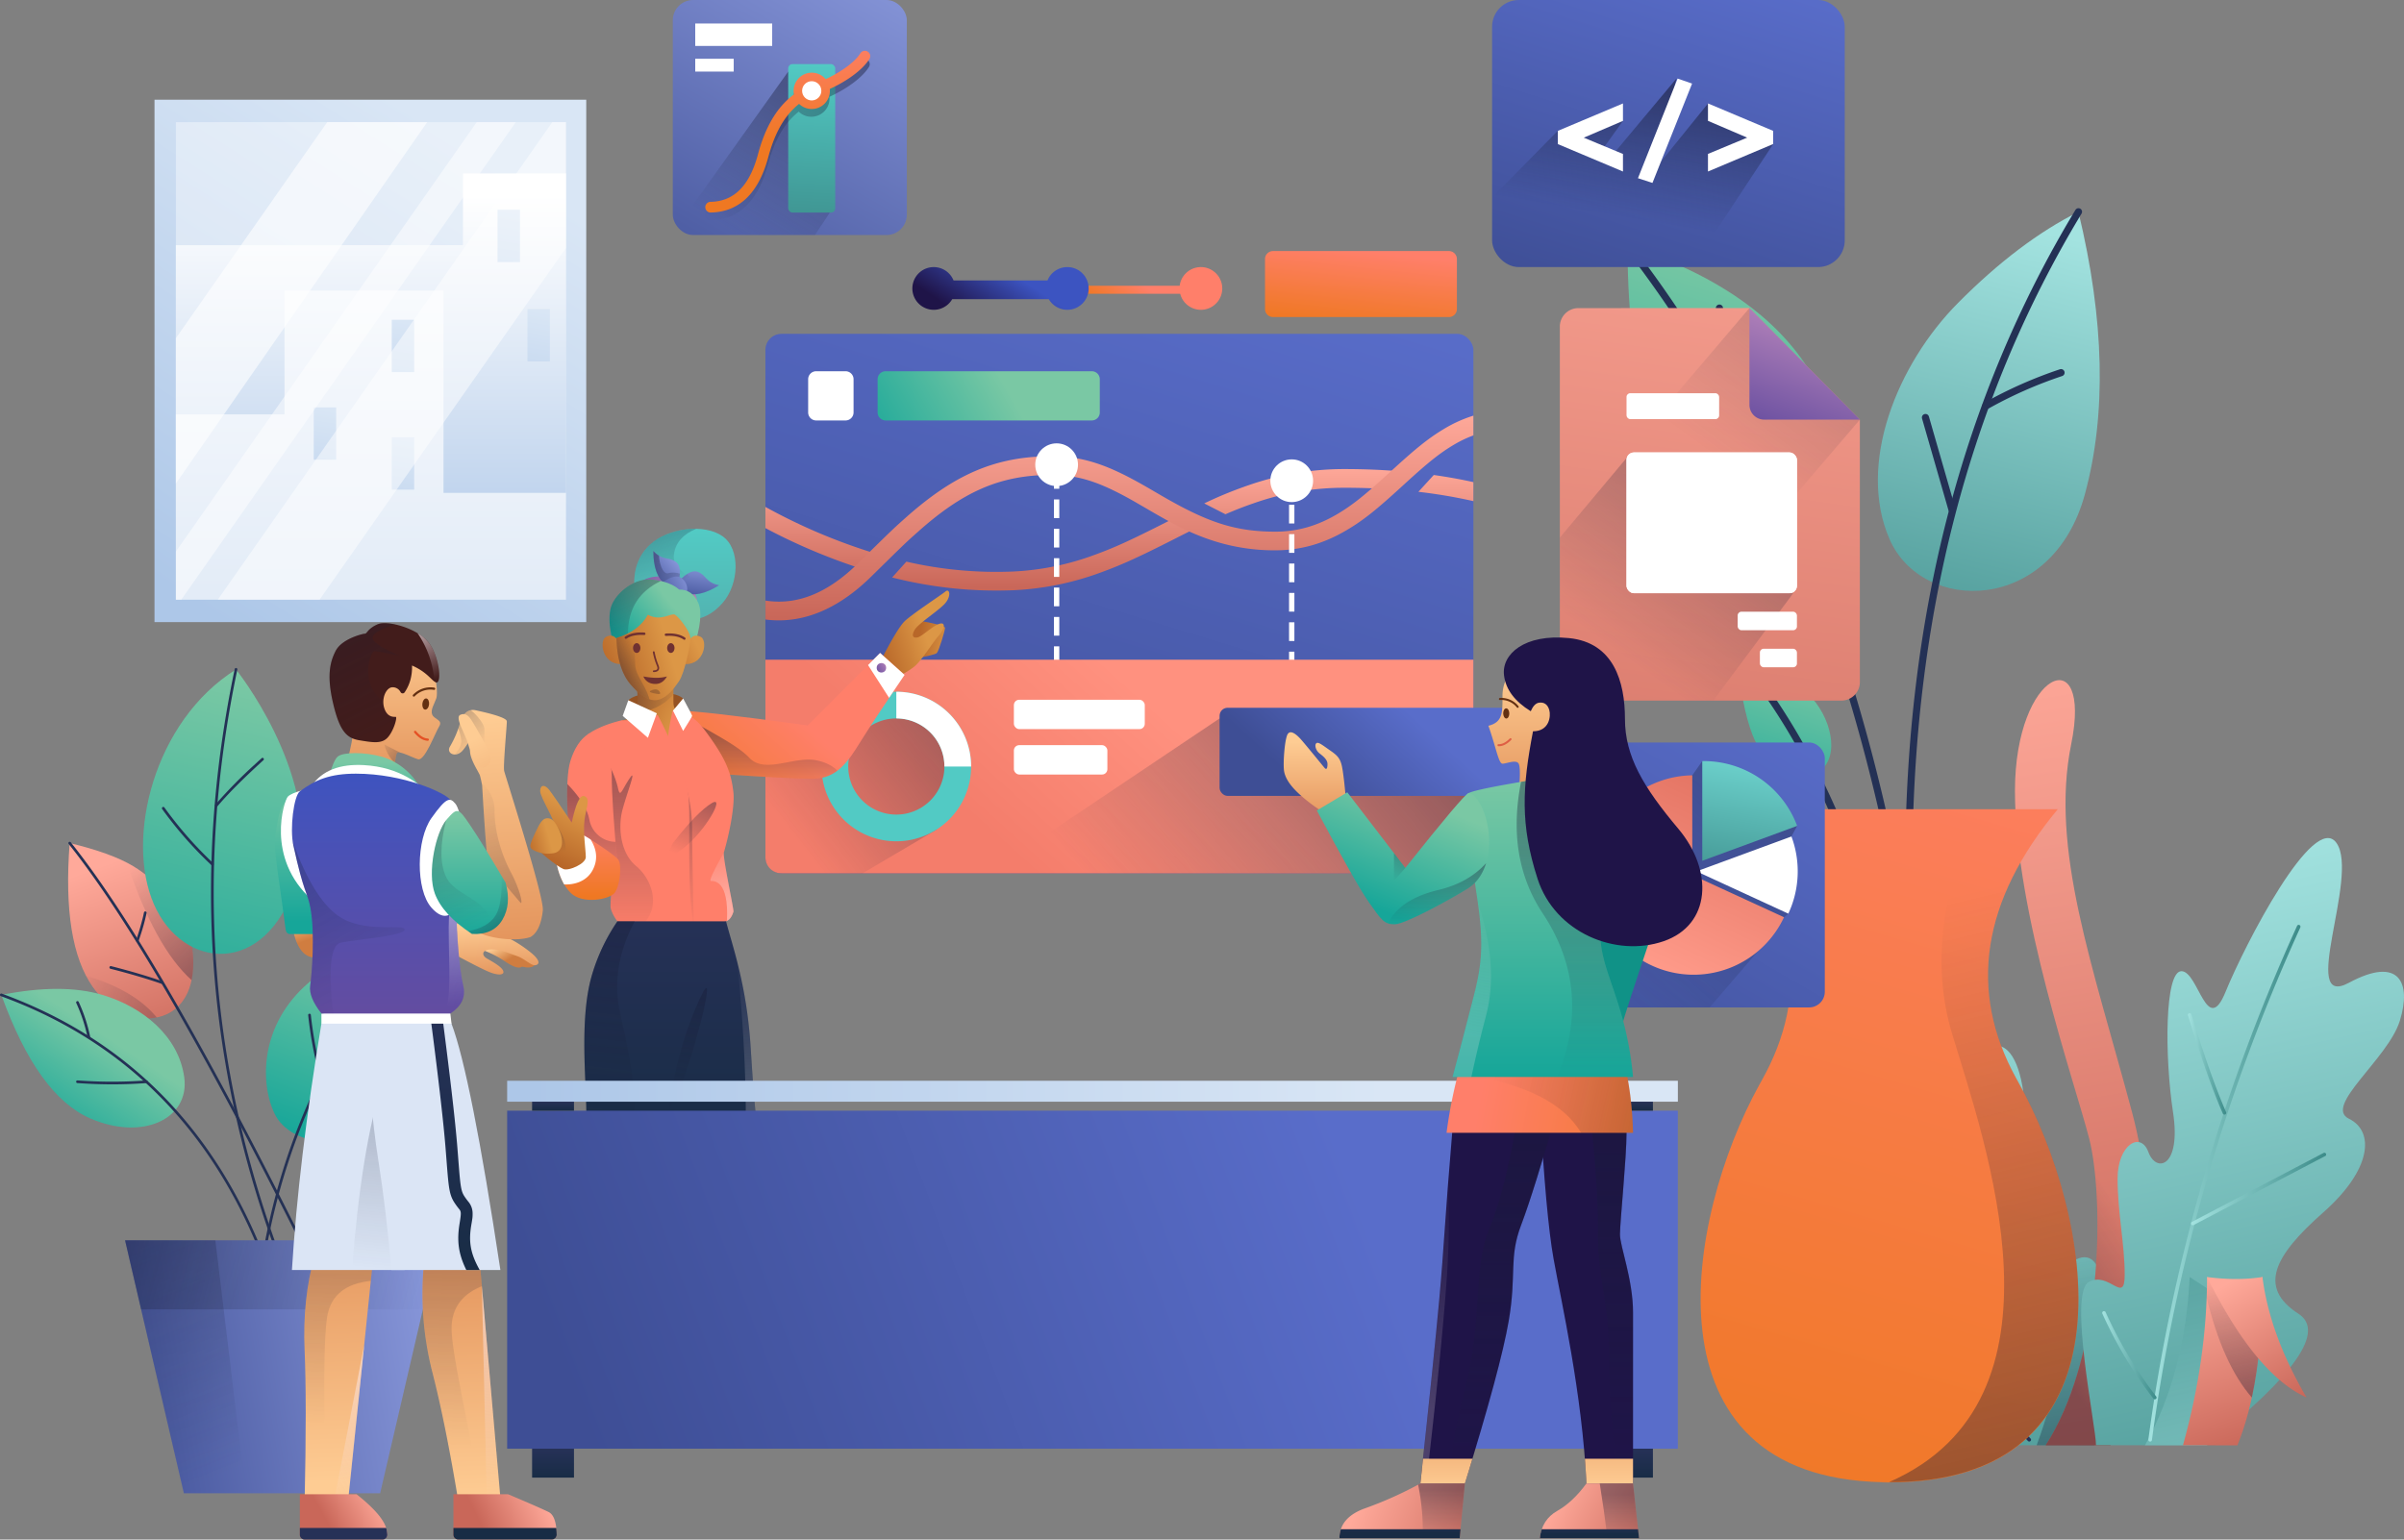 <svg xmlns="http://www.w3.org/2000/svg" xmlns:xlink="http://www.w3.org/1999/xlink" viewBox="0 0 1349.75 864.67"><rect x="0" y="0" width="1349.75" height="864.67" fill="#808080" stroke="none"/><defs><style>.a{fill:url(#a);}.ac,.b,.ba,.bq,.bs,.bw,.c,.cb,.cc,.ce,.cf,.ci,.cj,.cl,.co,.cq,.ct,.cx,.db,.de,.dg,.dv,.dy,.ea,.ed,.ei,.en,.eo,.es,.ey,.ez,.fc,.ff,.fi,.fl,.fo,.ft,.fw,.fx,.i,.j,.l,.o,.q,.w{opacity:0.4;}.ac,.ae,.af,.aj,.al,.ar,.as,.b,.ba,.bc,.bi,.bj,.bq,.bs,.bu,.bw,.by,.c,.cb,.cc,.ce,.cf,.ch,.ci,.cj,.cl,.co,.cq,.ct,.cx,.cz,.db,.de,.dg,.di,.du,.dv,.dx,.dy,.ea,.ed,.eh,.ei,.en,.eo,.er,.es,.ey,.ez,.fc,.ff,.fh,.fi,.fl,.fo,.fs,.ft,.fw,.fx,.fz,.i,.j,.l,.o,.q,.w{isolation:isolate;}.b{fill:url(#b);}.c{fill:url(#c);}.d{fill:#243155;}.e{fill:url(#d);}.f{fill:url(#e);}.g{fill:url(#f);}.h{fill:url(#g);}.i{fill:url(#h);}.j{fill:url(#i);}.k{fill:url(#j);}.l{fill:url(#k);}.m{fill:#263157;}.n{fill:url(#l);}.o{fill:url(#m);}.p{fill:url(#n);}.q{fill:url(#o);}.r{fill:url(#p);}.s{fill:url(#q);}.t{fill:url(#r);}.u{fill:url(#s);}.v{fill:url(#t);}.w{fill:url(#u);}.x{fill:url(#v);}.y{fill:url(#w);}.z{fill:url(#x);}.aa{fill:url(#y);}.ab{fill:url(#z);}.ac{fill:url(#aa);}.ad{fill:url(#ab);}.ae,.af,.aj,.al,.ar,.as,.di,.fz{opacity:0.56;}.ae{fill:url(#ac);}.af{fill:url(#ad);}.ag{fill:url(#ae);}.ah,.ba,.bc,.bi,.bj{fill:#fff;}.ai{fill:url(#af);}.aj{fill:url(#ag);}.ak{fill:url(#ah);}.al{fill:url(#ai);}.am{fill:url(#aj);}.an{fill:url(#ak);}.ao{fill:url(#al);}.ap{fill:url(#am);}.aq{fill:url(#an);}.ar{fill:url(#ao);}.as{fill:url(#ap);}.at{fill:#52cac4;}.au{fill:url(#aq);}.av{fill:url(#ar);}.aw{fill:url(#as);}.ax{fill:url(#at);}.ay{fill:url(#au);}.az{fill:url(#av);}.bb{fill:url(#aw);}.bc{opacity:0.66;}.bd{fill:url(#ax);}.be{fill:url(#ay);}.bf{fill:url(#az);}.bg{fill:url(#ba);}.bh{fill:url(#bb);}.bi{opacity:0.49;}.bj{opacity:0.6;}.bk{fill:#955323;}.bl{fill:url(#bc);}.bm{fill:url(#bd);}.bn{fill:url(#be);}.bo{fill:url(#bf);}.bp{fill:url(#bg);}.bq{fill:url(#bh);}.br{fill:url(#bi);}.bs{fill:url(#bj);}.bt{fill:url(#bk);}.bu,.by{opacity:0.89;}.bu{fill:url(#bl);}.bv{fill:url(#bm);}.bw{fill:url(#bn);}.bx{fill:url(#bo);}.by{fill:url(#bp);}.bz{fill:url(#bq);}.ca{fill:url(#br);}.cb{fill:url(#bs);}.cc{fill:url(#bt);}.cd{fill:url(#bu);}.ce{fill:url(#bv);}.cf{fill:url(#bw);}.cg{fill:url(#bx);}.ch,.fh,.fs{opacity:0.2;}.ch{fill:url(#by);}.ci{fill:url(#bz);}.cj{fill:url(#ca);}.ck{fill:url(#cb);}.cl{fill:url(#cc);}.cm{fill:url(#cd);}.cn{fill:url(#ce);}.co{fill:url(#cf);}.cp{fill:url(#cg);}.cq{fill:url(#ch);}.cr{fill:url(#ci);}.cs{fill:url(#cj);}.ct{fill:url(#ck);}.cu{fill:url(#cl);}.cv{fill:url(#cm);}.cw{fill:url(#cn);}.cx{fill:url(#co);}.cy{fill:#6f3131;}.cz{fill:#492a29;opacity:0.31;}.da{fill:url(#cp);}.db{fill:url(#cq);}.dc{fill:url(#cr);}.dd{fill:url(#cs);}.de{fill:url(#ct);}.df{fill:url(#cu);}.dg{fill:url(#cv);}.dh{fill:url(#cw);}.di{fill:url(#cx);}.dj{fill:url(#cy);}.dk{fill:url(#cz);}.dl{fill:url(#da);}.dm{fill:url(#db);}.dn{fill:url(#dc);}.do{fill:url(#dd);}.dp{fill:url(#de);}.dq{fill:url(#df);}.dr{fill:url(#dg);}.ds{fill:url(#dh);}.dt{fill:url(#di);}.du,.dx,.eh,.er{opacity:0.69;}.du{fill:url(#dj);}.dv{fill:url(#dk);}.dw{fill:url(#dl);}.dx{fill:url(#dm);}.dy{fill:url(#dn);}.dz{fill:#dbe5f5;}.ea{fill:url(#do);}.eb{fill:url(#dp);}.ec{fill:url(#dq);}.ed{fill:url(#dr);}.ee{fill:#633012;}.ef{fill:#e45125;}.eg{fill:#421c1b;}.eh{fill:url(#ds);}.ei{fill:url(#dt);}.ej{fill:url(#du);}.ek{fill:url(#dv);}.el{fill:url(#dw);}.em{fill:url(#dx);}.en{fill:url(#dy);}.eo{fill:url(#dz);}.ep{fill:url(#ea);}.eq{fill:url(#eb);}.er{fill:url(#ec);}.es{fill:url(#ed);}.et{fill:url(#ee);}.eu{fill:url(#ef);}.ev{fill:url(#eg);}.ew{fill:url(#eh);}.ex{fill:url(#ei);}.ey{fill:url(#ej);}.ez{fill:url(#ek);}.fa{fill:url(#el);}.fb{fill:#1f1448;}.fc{fill:url(#em);}.fd{fill:url(#en);}.fe{fill:url(#eo);}.ff{fill:url(#ep);}.fg{fill:url(#eq);}.fh{fill:url(#er);}.fi{fill:url(#es);}.fj{fill:url(#et);}.fk{fill:url(#eu);}.fl{fill:url(#ev);}.fm{fill:url(#ew);}.fn{fill:url(#ex);}.fo{fill:url(#ey);}.fp{fill:url(#ez);}.fq{fill:#de5f45;}.fr{fill:url(#fa);}.fs{fill:url(#fb);}.ft{fill:url(#fc);}.fu{fill:url(#fd);}.fv{fill:url(#fe);}.fw{fill:url(#ff);}.fx{fill:url(#fg);}.fy{fill:url(#fh);}.fz{fill:url(#fi);}</style><linearGradient id="a" x1="-437.79" y1="1596.62" x2="-437.49" y2="1595.46" gradientTransform="matrix(70.32, 0, 0, -98.41, 30874.17, 157673.85)" gradientUnits="userSpaceOnUse"><stop offset="0" stop-color="#ffa99a"/><stop offset="1" stop-color="#c96759"/></linearGradient><linearGradient id="b" x1="-465.42" y1="1582.25" x2="-467.73" y2="1582.73" gradientTransform="matrix(39.72, 0, 0, -23.85, 18643.19, 38367.29)" gradientUnits="userSpaceOnUse"><stop offset="0" stop-color="#171a35"/><stop offset="1" stop-color="#172038" stop-opacity="0"/></linearGradient><linearGradient id="c" x1="-471.01" y1="1593.21" x2="-471.75" y2="1594.53" gradientTransform="matrix(37.27, 0, 0, -66, 17686.24, 105787.35)" xlink:href="#b"/><linearGradient id="d" x1="-431.28" y1="1597.17" x2="-431.56" y2="1596.17" gradientTransform="matrix(84.12, 0, 0, -112.41, 36506.84, 180137.57)" gradientUnits="userSpaceOnUse"><stop offset="0" stop-color="#7ac8a4"/><stop offset="1" stop-color="#16a699"/></linearGradient><linearGradient id="e" x1="-429.46" y1="1598.32" x2="-429.63" y2="1596.98" gradientTransform="matrix(89.38, 0, 0, -159.73, 38540.85, 255747.46)" xlink:href="#d"/><linearGradient id="f" x1="-425.46" y1="1595.21" x2="-425.96" y2="1594.64" gradientTransform="matrix(102.95, 0, 0, -77.84, 43887.67, 124823.07)" xlink:href="#d"/><linearGradient id="g" x1="-414.24" y1="1597.57" x2="-415.34" y2="1597.42" gradientTransform="matrix(176.25, 0, 0, -142.08, 73254.28, 227732.81)" gradientUnits="userSpaceOnUse"><stop offset="0" stop-color="#8796d9"/><stop offset="1" stop-color="#3e4e95"/></linearGradient><linearGradient id="h" x1="-439.29" y1="1598.62" x2="-438.98" y2="1596.99" gradientTransform="matrix(67.84, 0, 0, -142.08, 29891.04, 227734.07)" xlink:href="#b"/><linearGradient id="i" x1="-415.59" y1="1589.56" x2="-414.23" y2="1589.48" gradientTransform="matrix(176.25, 0, 0, -38.79, 73254.28, 62372.92)" xlink:href="#b"/><linearGradient id="j" x1="-385.58" y1="1599.52" x2="-385.83" y2="1598.17" gradientTransform="translate(-73883.22 466507.04) rotate(180) scale(194.44 291.28)" gradientUnits="userSpaceOnUse"><stop offset="0" stop-color="#a3e3e0"/><stop offset="1" stop-color="#3c8b89"/></linearGradient><linearGradient id="k" x1="-329.75" y1="1595.86" x2="-329.69" y2="1597.02" gradientTransform="translate(-11501.49 169451.55) rotate(180) scale(38.48 105.62)" xlink:href="#b"/><linearGradient id="l" x1="-363.41" y1="1600.07" x2="-363.44" y2="1599.01" gradientTransform="translate(-25859.07 688054.03) rotate(180) scale(74.43 429.75)" xlink:href="#a"/><linearGradient id="m" x1="-352.47" y1="1597.81" x2="-352.75" y2="1598.42" gradientTransform="translate(-18965.42 302927.56) rotate(180) scale(57.2 189.05)" xlink:href="#b"/><linearGradient id="n" x1="-384.62" y1="1599.74" x2="-384.78" y2="1598.4" gradientTransform="translate(-68460.43 546083.4) rotate(180) scale(181.3 341.02)" xlink:href="#j"/><linearGradient id="o" x1="-344.29" y1="1595.4" x2="-344.16" y2="1596.56" gradientTransform="translate(-15469.04 151674.08) rotate(180) scale(48.58 94.51)" xlink:href="#j"/><linearGradient id="p" x1="1229.58" y1="733.09" x2="1314.99" y2="733.09" gradientTransform="matrix(1, 0, 0, 1, 0, 0)" xlink:href="#j"/><linearGradient id="q" x1="1203.67" y1="829.68" x2="1234.15" y2="829.68" gradientTransform="matrix(1, 0, 0, 1, 0, 0)" xlink:href="#j"/><linearGradient id="r" x1="1253.57" y1="736.29" x2="1329.42" y2="736.29" gradientTransform="matrix(1, 0, 0, 1, 0, 0)" xlink:href="#j"/><linearGradient id="s" x1="1251.78" y1="666.07" x2="1273.29" y2="666.07" gradientTransform="matrix(1, 0, 0, 1, 0, 0)" xlink:href="#j"/><linearGradient id="t" x1="-339.25" y1="1596.54" x2="-339.42" y2="1595.48" gradientTransform="translate(-13872.91 151690.73) rotate(180) scale(44.63 94.52)" xlink:href="#a"/><linearGradient id="u" x1="-313.85" y1="1593.6" x2="-313.75" y2="1594.76" gradientTransform="translate(-8547.76 108746.92) rotate(180) scale(31.32 67.7)" xlink:href="#b"/><linearGradient id="v" x1="-351.21" y1="1594.68" x2="-351.74" y2="1593.61" gradientTransform="translate(-18332.28 108666.05) rotate(180) scale(55.84 67.65)" xlink:href="#a"/><linearGradient id="w" x1="-420.97" y1="1598.99" x2="-421.16" y2="1597.64" gradientTransform="matrix(124.58, 0, 0, -212.88, 53593.5, 340587.23)" xlink:href="#j"/><linearGradient id="x" x1="-422.93" y1="1598.21" x2="-423.24" y2="1596.87" gradientTransform="matrix(114.17, 0, 0, -153.85, 49289.05, 246100.47)" xlink:href="#d"/><linearGradient id="y" x1="-449.68" y1="1594.9" x2="-450" y2="1593.56" gradientTransform="matrix(53.4, 0, 0, -70.2, 25044.31, 112403.02)" xlink:href="#d"/><linearGradient id="z" x1="-412.01" y1="1600.21" x2="-412.25" y2="1598.75" gradientTransform="matrix(212.14, 0, 0, -378.08, 88517.5, 605403.8)" gradientUnits="userSpaceOnUse"><stop offset="0" stop-color="#ff7f6a"/><stop offset="1" stop-color="#ef7822"/></linearGradient><linearGradient id="aa" x1="-424.74" y1="1598.87" x2="-424.8" y2="1599.77" gradientTransform="matrix(106.29, 0, 0, -378.08, 46283.75, 605404.9)" xlink:href="#b"/><linearGradient id="ab" x1="-415.31" y1="1599.72" x2="-415.6" y2="1597.03" gradientTransform="matrix(168.48, 0, 0, -220.48, 70975.27, 352803.44)" xlink:href="#a"/><linearGradient id="ac" x1="-414.71" y1="1599.92" x2="-415.41" y2="1598.67" gradientTransform="matrix(168.48, 0, 0, -220.48, 70975.51, 352803.44)" xlink:href="#b"/><linearGradient id="ad" x1="-419.33" y1="1598.38" x2="-420.23" y2="1597.07" gradientTransform="matrix(131.04, 0, 0, -136.24, 55999.44, 218019.39)" xlink:href="#b"/><linearGradient id="ae" x1="-442.62" y1="1594.14" x2="-443.04" y2="1593.01" gradientTransform="matrix(62.03, 0, 0, -62.69, 28501.28, 100181.91)" gradientUnits="userSpaceOnUse"><stop offset="0" stop-color="#bb88bc"/><stop offset="1" stop-color="#654c9f"/></linearGradient><linearGradient id="af" x1="-419.56" y1="1597.93" x2="-420.45" y2="1596.35" gradientTransform="matrix(131.4, 0, 0, -132, 55622.16, 210905.45)" xlink:href="#g"/><linearGradient id="ag" x1="-430.2" y1="1596.44" x2="-430.85" y2="1595.32" gradientTransform="matrix(85.83, 0, 0, -91.8, 37420.28, 146654.03)" xlink:href="#b"/><linearGradient id="ah" x1="-501.19" y1="1595.89" x2="-501.21" y2="1594.65" gradientTransform="matrix(26.4, 0, 0, -83.4, 13687.35, 133132.87)" gradientUnits="userSpaceOnUse"><stop offset="0" stop-color="#52cac4"/><stop offset="1" stop-color="#3c8b89"/></linearGradient><linearGradient id="ai" x1="-427.86" y1="1596.5" x2="-429.07" y2="1595.28" gradientTransform="matrix(92.57, 0, 0, -90.74, 40132.26, 144942.47)" xlink:href="#b"/><linearGradient id="aj" x1="-428.52" y1="1596.28" x2="-428.49" y2="1595.66" gradientTransform="matrix(92.57, 0, 0, -90.74, 40132.48, 144938.1)" xlink:href="#z"/><linearGradient id="ak" x1="-406" y1="1599.72" x2="-406.51" y2="1598.45" gradientTransform="matrix(397.5, 0, 0, -303, 162113.02, 484863.95)" gradientUnits="userSpaceOnUse"><stop offset="0" stop-color="#596dca"/><stop offset="1" stop-color="#3e4e95"/></linearGradient><linearGradient id="al" x1="-406.25" y1="1594.76" x2="-406.25" y2="1593.76" gradientTransform="matrix(397.5, 0, 0, -68.26, 162136.49, 109189.1)" xlink:href="#a"/><linearGradient id="am" x1="-406.25" y1="1597.29" x2="-406.25" y2="1596.29" gradientTransform="matrix(397.5, 0, 0, -114.96, 162136.96, 183924.25)" xlink:href="#a"/><linearGradient id="an" x1="-406.12" y1="1596.99" x2="-406.51" y2="1596.86" gradientTransform="matrix(397.5, 0, 0, -120, 162136.37, 192132.5)" gradientUnits="userSpaceOnUse"><stop offset="0" stop-color="#ff917f"/><stop offset="1" stop-color="#f47d6b"/></linearGradient><linearGradient id="ao" x1="-408.7" y1="1595.71" x2="-409.75" y2="1595.43" gradientTransform="matrix(272.13, 0, 0, -87, 112113.55, 139332.5)" xlink:href="#b"/><linearGradient id="ap" x1="-422.46" y1="1596.54" x2="-423.79" y2="1595.68" gradientTransform="matrix(112.3, 0, 0, -93, 48056.27, 148932.5)" xlink:href="#b"/><linearGradient id="aq" x1="-413.52" y1="1591.93" x2="-414.04" y2="1591.78" gradientTransform="matrix(189, 0, 0, -49.5, 78968.88, 79220.45)" xlink:href="#ak"/><linearGradient id="ar" x1="-420.89" y1="1585.07" x2="-421.68" y2="1584.97" gradientTransform="matrix(124.74, 0, 0, -27.64, 53097.61, 44109.69)" xlink:href="#d"/><linearGradient id="as" x1="-430.3" y1="1582.62" x2="-430.7" y2="1582.47" gradientTransform="matrix(87, 0, 0, -24, 38107.15, 38216)" xlink:href="#z"/><linearGradient id="at" x1="-426.45" y1="1582.79" x2="-427.02" y2="1582.58" gradientTransform="matrix(99, 0, 0, -24, 42820.15, 38216)" gradientUnits="userSpaceOnUse"><stop offset="0" stop-color="#3c54c1"/><stop offset="1" stop-color="#1f1448"/></linearGradient><linearGradient id="au" x1="-424.28" y1="1589.41" x2="-424.61" y2="1588.36" gradientTransform="matrix(107.75, 0, 0, -37.08, 46517.06, 59146.45)" xlink:href="#z"/><linearGradient id="av" x1="-410.35" y1="1599.47" x2="-410.85" y2="1598.52" gradientTransform="matrix(242.4, 0, 0, -293.4, 99730.7, 469362.8)" gradientUnits="userSpaceOnUse"><stop offset="0" stop-color="#d9e6f5"/><stop offset="1" stop-color="#adc7e8"/></linearGradient><linearGradient id="aw" x1="-411.76" y1="1599.15" x2="-411.76" y2="1598.22" gradientTransform="matrix(219, 0, 0, -239.39, 90382.76, 382928.89)" gradientUnits="userSpaceOnUse"><stop offset="0" stop-color="#fff"/><stop offset="1" stop-color="#adc7e8"/></linearGradient><linearGradient id="ax" x1="-612.55" y1="1586.44" x2="-612.76" y2="1583.43" gradientTransform="matrix(12.6, 0, 0, -29.4, 7944.8, 46822.45)" xlink:href="#av"/><linearGradient id="ay" x1="-612.55" y1="1586.44" x2="-612.76" y2="1583.43" gradientTransform="matrix(12.6, 0, 0, -29.4, 8004.2, 46760.65)" xlink:href="#av"/><linearGradient id="az" x1="-612.55" y1="1586.44" x2="-612.76" y2="1583.43" gradientTransform="matrix(12.6, 0, 0, -29.4, 8021, 46816.45)" xlink:href="#av"/><linearGradient id="ba" x1="-612.55" y1="1586.44" x2="-612.76" y2="1583.43" gradientTransform="matrix(12.6, 0, 0, -29.4, 7944.8, 46888.45)" xlink:href="#av"/><linearGradient id="bb" x1="-612.55" y1="1586.44" x2="-612.76" y2="1583.43" gradientTransform="matrix(12.6, 0, 0, -29.4, 7901, 46871.65)" xlink:href="#av"/><linearGradient id="bc" x1="-673.17" y1="1587.07" x2="-674.92" y2="1587.07" gradientTransform="matrix(9.74, 0, 0, -31.74, 6952.82, 51239.92)" xlink:href="#ae"/><linearGradient id="bd" x1="-505.28" y1="1580.61" x2="-505.99" y2="1580.69" gradientTransform="matrix(25.23, 0, 0, -21.53, 13306.12, 34456.33)" gradientUnits="userSpaceOnUse"><stop offset="0" stop-color="#dc9746"/><stop offset="1" stop-color="#b86729"/></linearGradient><linearGradient id="be" x1="-467.59" y1="1591.78" x2="-468.22" y2="1591.53" gradientTransform="matrix(39.33, 0, 0, -48.74, 18933.2, 78007.6)" xlink:href="#bd"/><linearGradient id="bf" x1="-419.82" y1="1594.41" x2="-420.53" y2="1593.97" gradientTransform="matrix(131.35, 0, 0, -70.62, 55623.88, 113077.55)" xlink:href="#z"/><linearGradient id="bg" x1="-906.05" y1="1520.39" x2="-907.58" y2="1519.45" gradientTransform="matrix(5.29, 0, 0, -5.29, 5293.92, 8418.36)" xlink:href="#ae"/><linearGradient id="bh" x1="-428.58" y1="1587.61" x2="-428.58" y2="1586.61" gradientTransform="matrix(92.32, 0, 0, -31.84, 40014.58, 51028.4)" xlink:href="#b"/><linearGradient id="bi" x1="-433.13" y1="1597.73" x2="-433.38" y2="1598.56" gradientTransform="matrix(79.73, 0, 0, -167.54, 34991.7, 268523.47)" xlink:href="#bd"/><linearGradient id="bj" x1="-474.96" y1="1574" x2="-472.73" y2="1574.14" gradientTransform="matrix(36.38, 0, 0, -16.16, 17650.86, 26151.52)" xlink:href="#b"/><linearGradient id="bk" x1="-443.16" y1="1591.26" x2="-444.7" y2="1591.47" gradientTransform="matrix(59.99, 0, 0, -47.2, 27111.72, 75974.54)" xlink:href="#ae"/><linearGradient id="bl" x1="-478.55" y1="1512.27" x2="-476.5" y2="1512.28" gradientTransform="matrix(34.55, 0, 0, -4.83, 16964.02, 8189.74)" xlink:href="#b"/><linearGradient id="bm" x1="-458.7" y1="1597.75" x2="-458.78" y2="1598.58" gradientTransform="matrix(45.33, 0, 0, -167.54, 21162.5, 268524.03)" gradientUnits="userSpaceOnUse"><stop offset="0" stop-color="#dc9746"/><stop offset="1" stop-color="#b86729"/></linearGradient><linearGradient id="bn" x1="-464.62" y1="1569.11" x2="-462.57" y2="1569.12" gradientTransform="matrix(42.09, 0, 0, -13.6, 19868.35, 22061.64)" xlink:href="#b"/><linearGradient id="bo" x1="-476.16" y1="1591.42" x2="-476.96" y2="1591.76" gradientTransform="matrix(34.77, 0, 0, -48.29, 16938.78, 77719.53)" xlink:href="#ae"/><linearGradient id="bp" x1="-495.21" y1="1512.29" x2="-493.16" y2="1512.3" gradientTransform="matrix(28.45, 0, 0, -4.83, 14411.22, 8184.7)" xlink:href="#b"/><linearGradient id="bq" x1="-470.61" y1="1586.42" x2="-471.42" y2="1586.76" gradientTransform="matrix(37.53, 0, 0, -30.51, 18068.7, 48872.23)" xlink:href="#bd"/><linearGradient id="br" x1="-470.84" y1="1597.52" x2="-470.85" y2="1596.48" gradientTransform="matrix(37.63, 0, 0, -123.55, 18132.75, 197848.92)" gradientUnits="userSpaceOnUse"><stop offset="0" stop-color="#ff7f6a"/><stop offset="1" stop-color="#ff7f6a"/></linearGradient><linearGradient id="bs" x1="-606.61" y1="1589.19" x2="-606.7" y2="1590.22" gradientTransform="matrix(12.96, 0, 0, -38.5, 8292.34, 61759.93)" gradientUnits="userSpaceOnUse"><stop offset="0" stop-color="#fef2f7"/><stop offset="1" stop-color="#f6e2ee" stop-opacity="0"/></linearGradient><linearGradient id="bt" x1="-605.06" y1="1596.61" x2="-605.07" y2="1595.45" gradientTransform="matrix(13.06, 0, 0, -93.7, 8309.09, 150083.97)" xlink:href="#b"/><linearGradient id="bu" x1="-443.73" y1="1597.51" x2="-443.82" y2="1596.72" gradientTransform="matrix(60.6, 0, 0, -120.71, 27276.79, 193295.1)" xlink:href="#br"/><linearGradient id="bv" x1="-498.52" y1="1587.24" x2="-498.96" y2="1586.08" gradientTransform="matrix(27.04, 0, 0, -30.53, 13898.82, 48972.97)" xlink:href="#b"/><linearGradient id="bw" x1="-475.42" y1="1596.4" x2="-475.42" y2="1595.4" gradientTransform="matrix(35.36, 0, 0, -92.77, 17183.17, 148599.9)" xlink:href="#b"/><linearGradient id="bx" x1="-426.69" y1="1597.66" x2="-426.69" y2="1596.66" gradientTransform="matrix(98.73, 0, 0, -127.55, 42528.57, 204365.11)" gradientUnits="userSpaceOnUse"><stop offset="0" stop-color="#263157"/><stop offset="1" stop-color="#182c45"/></linearGradient><linearGradient id="by" x1="-612.45" y1="1596.15" x2="-612.46" y2="1596.99" gradientTransform="matrix(12.61, 0, 0, -105.14, 8165.3, 168505.78)" xlink:href="#bs"/><linearGradient id="bz" x1="-493.14" y1="1597.82" x2="-493.17" y2="1596.66" gradientTransform="matrix(28.67, 0, 0, -127.55, 14503.21, 204367.89)" xlink:href="#b"/><linearGradient id="ca" x1="-529.82" y1="1573.69" x2="-527.99" y2="1573.99" gradientTransform="matrix(20.78, 0, 0, -15.98, 11377.28, 25607.68)" xlink:href="#b"/><linearGradient id="cb" x1="-446.67" y1="1592.66" x2="-446.67" y2="1591.66" gradientTransform="matrix(56.92, 0, 0, -51.13, 25832.52, 81799.99)" gradientUnits="userSpaceOnUse"><stop offset="0" stop-color="#52cac4"/><stop offset="1" stop-color="#52b3b0"/></linearGradient><linearGradient id="cc" x1="-462" y1="1592.95" x2="-461.78" y2="1592.09" gradientTransform="matrix(43.13, 0, 0, -51.13, 20316.3, 81799.82)" xlink:href="#b"/><linearGradient id="cd" x1="-480.7" y1="1577.13" x2="-482.23" y2="1576.85" gradientTransform="matrix(32.77, 0, 0, -18.16, 16175.74, 29046.74)" xlink:href="#ae"/><linearGradient id="ce" x1="-579.09" y1="1581.29" x2="-579.82" y2="1580.35" gradientTransform="matrix(14.92, 0, 0, -21.51, 9041.43, 34395.4)" xlink:href="#g"/><linearGradient id="cf" x1="-580.11" y1="1581.42" x2="-579.81" y2="1580.22" gradientTransform="matrix(14.88, 0, 0, -21.51, 9027.14, 34395.4)" xlink:href="#b"/><linearGradient id="cg" x1="-327.95" y1="1484.77" x2="-328.69" y2="1483.84" gradientTransform="matrix(-7.9, -12.65, 18.24, -11.4, -29259.66, 13163.48)" xlink:href="#g"/><linearGradient id="ch" x1="-598.13" y1="1563.82" x2="-597.5" y2="1562.96" gradientTransform="matrix(13.55, 0, 0, -11.45, 8508.36, 18287.94)" xlink:href="#b"/><linearGradient id="ci" x1="-579.81" y1="1562.62" x2="-581.35" y2="1562.09" gradientTransform="matrix(14.83, 0, 0, -11.19, 9009.33, 17878.73)" xlink:href="#g"/><linearGradient id="cj" x1="-451.8" y1="1589.46" x2="-452.43" y2="1589.07" gradientTransform="matrix(51.04, 0, 0, -38.3, 23467.7, 61292.73)" xlink:href="#d"/><linearGradient id="ck" x1="-492.69" y1="1590.11" x2="-492.33" y2="1588.91" gradientTransform="matrix(28.86, 0, 0, -38.3, 14596, 61292.73)" xlink:href="#b"/><linearGradient id="cl" x1="-572.27" y1="1574.62" x2="-574.04" y2="1573.73" gradientTransform="matrix(15.42, 0, 0, -16.04, 9213.22, 25685.26)" xlink:href="#bd"/><linearGradient id="cm" x1="-225.73" y1="1574.08" x2="-224.23" y2="1573.29" gradientTransform="translate(-3062.97 25685.26) rotate(180) scale(15.42 16.04)" xlink:href="#bd"/><linearGradient id="cn" x1="-463.86" y1="1591.73" x2="-464.59" y2="1591.48" gradientTransform="matrix(41.58, 0, 0, -48.2, 19684.77, 77149.12)" xlink:href="#bd"/><linearGradient id="co" x1="-544.69" y1="1588.89" x2="-544.26" y2="1589.39" gradientTransform="matrix(18.53, 0, 0, -38.19, 10467.78, 61135.27)" xlink:href="#b"/><linearGradient id="cp" x1="-493.81" y1="1596.27" x2="-493.77" y2="1595.17" gradientTransform="matrix(28.48, 0, 0, -85.84, 14417.93, 137483.16)" xlink:href="#br"/><linearGradient id="cq" x1="-493.77" y1="1593.59" x2="-493.77" y2="1592.59" gradientTransform="matrix(28.48, 0, 0, -57.61, 14417.93, 92322.5)" xlink:href="#b"/><linearGradient id="cr" x1="-474.08" y1="1589.74" x2="-474.08" y2="1588.74" gradientTransform="matrix(36, 0, 0, -37.88, 17418.36, 60753.7)" xlink:href="#z"/><linearGradient id="cs" x1="-493" y1="1591.54" x2="-493.22" y2="1590.82" gradientTransform="matrix(28.7, 0, 0, -46.92, 14491.3, 75194.33)" xlink:href="#bd"/><linearGradient id="ct" x1="-565.34" y1="1583.29" x2="-565.34" y2="1582.29" gradientTransform="matrix(16.19, 0, 0, -24.08, 9485.78, 38648.68)" xlink:href="#b"/><linearGradient id="cu" x1="-550.05" y1="1579.07" x2="-550.83" y2="1578.82" gradientTransform="matrix(17.81, 0, 0, -19.86, 10128.24, 31899.81)" xlink:href="#bd"/><linearGradient id="cv" x1="-524.07" y1="1594.89" x2="-524.12" y2="1593.73" gradientTransform="matrix(21.55, 0, 0, -67.99, 11703.22, 109056.67)" xlink:href="#b"/><linearGradient id="cw" x1="-417.16" y1="1598.29" x2="-418.07" y2="1596.72" gradientTransform="matrix(148.8, 0, 0, -148.8, 63080.02, 238219.28)" xlink:href="#ak"/><linearGradient id="cx" x1="-418.82" y1="1598.37" x2="-420.03" y2="1596.95" gradientTransform="matrix(133.28, 0, 0, -138.4, 56894.97, 221647.89)" xlink:href="#b"/><linearGradient id="cy" x1="-424.42" y1="1597.14" x2="-424.82" y2="1596.26" gradientTransform="matrix(106.73, 0, 0, -111.99, 46292.93, 179379.08)" gradientUnits="userSpaceOnUse"><stop offset="0" stop-color="#e57665"/><stop offset="1" stop-color="#ff9b8a"/></linearGradient><linearGradient id="cz" x1="-449.83" y1="1593.39" x2="-450.04" y2="1592.16" gradientTransform="matrix(53.28, 0, 0, -56, 24974.85, 89725.4)" gradientUnits="userSpaceOnUse"><stop offset="0" stop-color="#6dd2cd"/><stop offset="1" stop-color="#429592"/></linearGradient><linearGradient id="da" x1="-403.33" y1="1564.23" x2="-404.06" y2="1564.23" gradientTransform="matrix(657.3, 0, 0, -11.76, 265887.04, 19008.22)" xlink:href="#av"/><linearGradient id="db" x1="-403.33" y1="1598.28" x2="-404.06" y2="1598.2" gradientTransform="matrix(657.3, 0, 0, -189.84, 265887.04, 304131.06)" xlink:href="#ak"/><linearGradient id="dc" x1="-513.65" y1="1516.37" x2="-513.65" y2="1515.37" gradientTransform="matrix(23.52, 0, 0, -5.04, 12391.56, 8261.25)" xlink:href="#bx"/><linearGradient id="dd" x1="-513.65" y1="1574.73" x2="-513.65" y2="1573.73" gradientTransform="matrix(23.52, 0, 0, -16.24, 12391.56, 26387.33)" xlink:href="#bx"/><linearGradient id="de" x1="-513.65" y1="1574.73" x2="-513.65" y2="1573.73" gradientTransform="matrix(23.52, 0, 0, -16.24, 12997.34, 26387.33)" xlink:href="#bx"/><linearGradient id="df" x1="-513.65" y1="1516.37" x2="-513.65" y2="1515.37" gradientTransform="matrix(23.52, 0, 0, -5.04, 12997.34, 8261.25)" xlink:href="#bx"/><linearGradient id="dg" x1="-484.61" y1="1579.79" x2="-484.22" y2="1579.13" gradientTransform="matrix(31.63, 0, 0, -19.96, 15525.93, 32110.69)" gradientUnits="userSpaceOnUse"><stop offset="0" stop-color="#fecc93"/><stop offset="1" stop-color="#d07d40"/></linearGradient><linearGradient id="dh" x1="-453.15" y1="1595.34" x2="-453.15" y2="1594.34" gradientTransform="matrix(50.04, 0, 0, -75.35, 22877.21, 120719.12)" xlink:href="#d"/><linearGradient id="di" x1="-468.74" y1="1596.97" x2="-468.75" y2="1598.02" gradientTransform="matrix(38.77, 0, 0, -138.52, 18385.71, 222114.67)" gradientUnits="userSpaceOnUse"><stop offset="0" stop-color="#fecc93"/><stop offset="1" stop-color="#e3935b"/></linearGradient><linearGradient id="dj" x1="-558.16" y1="1596.33" x2="-558.11" y2="1595.14" gradientTransform="matrix(16.93, 0, 0, -87.49, 9643.55, 140407.55)" xlink:href="#bs"/><linearGradient id="dk" x1="-468.73" y1="1598.82" x2="-468.75" y2="1597.2" gradientTransform="matrix(38.77, 0, 0, -138.52, 18385.71, 222114.67)" xlink:href="#b"/><linearGradient id="dl" x1="-460.91" y1="1596.91" x2="-460.92" y2="1597.95" gradientTransform="matrix(43.72, 0, 0, -135.76, 20432.02, 217705.99)" xlink:href="#di"/><linearGradient id="dm" x1="-657.46" y1="1597.65" x2="-657.45" y2="1596.46" gradientTransform="matrix(10.41, 0, 0, -119.85, 7119.15, 192179.11)" xlink:href="#bs"/><linearGradient id="dn" x1="-480.09" y1="1598.76" x2="-480.11" y2="1597.13" gradientTransform="matrix(33.31, 0, 0, -135.76, 16268.33, 217705.99)" xlink:href="#b"/><linearGradient id="do" x1="-490.32" y1="1597.79" x2="-490.35" y2="1596.49" gradientTransform="matrix(29.55, 0, 0, -121.49, 14725.48, 194739.61)" xlink:href="#b"/><linearGradient id="dp" x1="-491.25" y1="1598.24" x2="-491.25" y2="1597.24" gradientTransform="matrix(29.26, 0, 0, -154.44, 14652.25, 247465.78)" xlink:href="#bx"/><linearGradient id="dq" x1="-447.54" y1="1596.23" x2="-447.54" y2="1595.23" gradientTransform="matrix(55.88, 0, 0, -89.53, 25253.13, 143330.87)" xlink:href="#di"/><linearGradient id="dr" x1="-701.6" y1="1558.54" x2="-703.52" y2="1559.94" gradientTransform="matrix(8.86, 0, 0, -10.33, 6467.59, 16600.99)" xlink:href="#b"/><linearGradient id="ds" x1="-621.09" y1="1585.79" x2="-620.85" y2="1584.61" gradientTransform="matrix(12.12, 0, 0, -27.68, 7791.43, 44312.88)" xlink:href="#bs"/><linearGradient id="dt" x1="-467.53" y1="1595.25" x2="-467.05" y2="1593.63" gradientTransform="matrix(39.63, 0, 0, -66.86, 18746.08, 107029.21)" xlink:href="#b"/><linearGradient id="du" x1="-448.71" y1="1590.02" x2="-448.71" y2="1589.02" gradientTransform="matrix(54.57, 0, 0, -38.85, 24717.51, 62268.61)" xlink:href="#d"/><linearGradient id="dv" x1="-488.35" y1="1584.71" x2="-487.97" y2="1584.33" gradientTransform="matrix(30.51, -2.13, -1.03, -14.68, 16823.73, 22828.82)" xlink:href="#dg"/><linearGradient id="dw" x1="-453.91" y1="1593.13" x2="-453.91" y2="1592.13" gradientTransform="matrix(49.65, -3.47, -2.12, -30.26, 26205.79, 47220.9)" xlink:href="#di"/><linearGradient id="dx" x1="-457.93" y1="1599.17" x2="-457.93" y2="1598.17" gradientTransform="matrix(46.24, -3.23, -9.08, -129.87, 35994.04, 206676.95)" xlink:href="#di"/><linearGradient id="dy" x1="-553.28" y1="1595.77" x2="-553.4" y2="1597.72" gradientTransform="matrix(17.56, -1.23, -4.79, -68.52, 17673.87, 109295.81)" xlink:href="#b"/><linearGradient id="dz" x1="-553.56" y1="1591.72" x2="-552.84" y2="1590.1" gradientTransform="matrix(17.6, -1.23, -1.69, -24.12, 12704.31, 38165.7)" xlink:href="#b"/><linearGradient id="ea" x1="-564.6" y1="1592.93" x2="-564.18" y2="1590.64" gradientTransform="matrix(16.36, -1.14, -2.14, -30.62, 12939.89, 48613.34)" xlink:href="#di"/><linearGradient id="eb" x1="-427.28" y1="1597.94" x2="-427.28" y2="1596.83" gradientTransform="matrix(96.63, 0, 0, -134.7, 41524.29, 215736.85)" gradientUnits="userSpaceOnUse"><stop offset="0" stop-color="#3c54c1"/><stop offset="1" stop-color="#654c9f"/></linearGradient><linearGradient id="ec" x1="-635.17" y1="1595.15" x2="-635.14" y2="1593.96" gradientTransform="matrix(11.39, 0, 0, -70.45, 7514.89, 112927.73)" xlink:href="#bs"/><linearGradient id="ed" x1="-442.59" y1="1597.2" x2="-442.01" y2="1595.57" gradientTransform="matrix(62.87, 0, 0, -96.61, 28018.67, 154788.27)" xlink:href="#b"/><linearGradient id="ee" x1="-453.68" y1="1583.9" x2="-454.39" y2="1583.7" gradientTransform="matrix(49.13, 0, 0, -25.46, 22528.94, 41240.35)" xlink:href="#a"/><linearGradient id="ef" x1="-454.15" y1="1535.51" x2="-454.15" y2="1534.51" gradientTransform="matrix(49.13, 0, 0, -6.51, 22529.76, 10929.91)" xlink:href="#bx"/><linearGradient id="eg" x1="-445.34" y1="1583.86" x2="-446.06" y2="1583.71" gradientTransform="matrix(57.99, 0, 0, -25.46, 26157.7, 41240.35)" xlink:href="#a"/><linearGradient id="eh" x1="-445.8" y1="1535.59" x2="-445.8" y2="1534.59" gradientTransform="matrix(57.99, 0, 0, -6.52, 26157.7, 10932.92)" xlink:href="#bx"/><linearGradient id="ei" x1="-462.36" y1="1594.82" x2="-462.36" y2="1593.82" gradientTransform="matrix(42.72, 0, 0, -69.05, 20037.48, 110649.8)" xlink:href="#d"/><linearGradient id="ej" x1="-476.17" y1="1594.93" x2="-475.76" y2="1593.31" gradientTransform="matrix(35.17, 0, 0, -63.98, 17020.48, 102528.08)" xlink:href="#b"/><linearGradient id="ek" x1="-519.15" y1="1586.77" x2="-519.7" y2="1587.68" gradientTransform="matrix(22.39, 0, 0, -32.18, 11928.39, 51662.05)" xlink:href="#b"/><linearGradient id="el" x1="-318" y1="1595.45" x2="-318" y2="1594.72" gradientTransform="translate(-9543.34 112762.63) rotate(180) scale(32.94 70.34)" gradientUnits="userSpaceOnUse"><stop offset="0" stop-color="#7ac8a4"/><stop offset="1" stop-color="#109287"/></linearGradient><linearGradient id="em" x1="-286.17" y1="1599.1" x2="-286.17" y2="1598.1" gradientTransform="translate(-5850.94 359175.81) rotate(180) scale(23.69 224.19)" xlink:href="#b"/><linearGradient id="en" x1="-300.24" y1="1568.64" x2="-300.24" y2="1572.36" gradientTransform="translate(-7195.02 22707.32) rotate(180) scale(27.05 13.9)" xlink:href="#di"/><linearGradient id="eo" x1="-350.88" y1="1586.71" x2="-352.07" y2="1586.39" gradientTransform="translate(-18647.72 49692.82) rotate(180) scale(55.69 30.74)" xlink:href="#a"/><linearGradient id="ep" x1="-277.82" y1="1587.13" x2="-277.82" y2="1586.13" gradientTransform="translate(-5197.08 49696.49) rotate(180) scale(22.06 30.74)" xlink:href="#b"/><linearGradient id="eq" x1="-351.28" y1="1516.37" x2="-351.28" y2="1515.37" gradientTransform="translate(-18647.72 8567.64) rotate(180) scale(55.69 5.04)" xlink:href="#bx"/><linearGradient id="er" x1="-222.68" y1="1597.57" x2="-222.69" y2="1598.41" gradientTransform="translate(-2551.89 259701.29) rotate(180) scale(15.18 162.02)" xlink:href="#bs"/><linearGradient id="es" x1="-354.35" y1="1599.11" x2="-354.35" y2="1598.11" gradientTransform="translate(-20205.33 360418.21) rotate(180) scale(59.47 224.96)" xlink:href="#b"/><linearGradient id="et" x1="-307.71" y1="1568.66" x2="-307.71" y2="1572.39" gradientTransform="translate(-8165.8 22709.57) rotate(180) scale(29.25 13.9)" xlink:href="#di"/><linearGradient id="eu" x1="-360.98" y1="1586.68" x2="-362.17" y2="1586.48" gradientTransform="translate(-24639.8 49692.82) rotate(180) scale(70.43 30.74)" xlink:href="#a"/><linearGradient id="ev" x1="-297.19" y1="1587.13" x2="-297.19" y2="1586.13" gradientTransform="translate(-6966.93 49693.38) rotate(180) scale(26.24 30.74)" xlink:href="#b"/><linearGradient id="ew" x1="-359.99" y1="1516.41" x2="-359.99" y2="1515.41" gradientTransform="translate(-23658.09 8567.09) rotate(180) scale(67.97 5.04)" xlink:href="#bx"/><linearGradient id="ex" x1="-373.53" y1="1591.61" x2="-374.73" y2="1591.51" gradientTransform="translate(-38234.85 76933.43) rotate(180) scale(104.65 47.91)" xlink:href="#z"/><linearGradient id="ey" x1="-373.14" y1="1591.48" x2="-371.59" y2="1591.65" gradientTransform="translate(-35288.44 76933.43) rotate(180) scale(97.28 47.91)" gradientUnits="userSpaceOnUse"><stop offset="0" stop-color="#401e1d"/><stop offset="1" stop-color="#172038" stop-opacity="0"/></linearGradient><linearGradient id="ez" x1="-356.29" y1="1595.46" x2="-356.29" y2="1594.46" gradientTransform="translate(-21253.05 123453.42) rotate(180) scale(62.15 77.1)" xlink:href="#di"/><linearGradient id="fa" x1="-373" y1="1598.46" x2="-373" y2="1597.46" gradientTransform="translate(-36901.53 268408.27) rotate(180) scale(101.32 167.6)" xlink:href="#d"/><linearGradient id="fb" x1="-274.97" y1="1595.87" x2="-275.01" y2="1596.71" gradientTransform="translate(-5078.77 157397.5) rotate(180) scale(21.56 98.22)" xlink:href="#bs"/><linearGradient id="fc" x1="-358.41" y1="1598.46" x2="-358.41" y2="1597.46" gradientTransform="translate(-22509.04 268408.27) rotate(180) scale(65.34 167.6)" xlink:href="#b"/><linearGradient id="fd" x1="-322.39" y1="1591.59" x2="-322.39" y2="1590.59" gradientTransform="translate(-10465.22 72584.37) rotate(180) scale(34.82 45.3)" xlink:href="#di"/><linearGradient id="fe" x1="-371.88" y1="1595.17" x2="-371.48" y2="1594.42" gradientTransform="translate(-35148.14 118769.41) rotate(180) scale(96.73 74.13)" xlink:href="#d"/><linearGradient id="ff" x1="21.35" y1="1574.13" x2="21.68" y2="1572.48" gradientTransform="translate(922.78 25136.35) rotate(180) scale(6.38 15.67)" xlink:href="#b"/><linearGradient id="fg" x1="-350.64" y1="1588.58" x2="-350.64" y2="1587.58" gradientTransform="translate(-18438.57 55089.13) rotate(180) scale(54.95 34.33)" xlink:href="#b"/><linearGradient id="fh" x1="-412.8" y1="1598.27" x2="-413.32" y2="1597.02" gradientTransform="matrix(198, 0, 0, -150, 82721.84, 239723.45)" xlink:href="#ak"/><linearGradient id="fi" x1="-416.39" y1="1596.96" x2="-416.56" y2="1596.29" gradientTransform="matrix(157.82, 0, 0, -105.86, 66674.92, 169174.39)" xlink:href="#b"/></defs><title>office_analytics</title><path class="a" d="M62.47,542.05q-4.35,56.28,13,80.85c17.35,24.58,52.16,24.42,56-7.25s-21-53.24-33.23-60.58Q86.1,547.73,62.47,542.05Z" transform="translate(-23.35 -68.55)"/><path class="b" d="M111.37,640l-.13,0c-11.93,2.22-26.39-3.84-35.76-17.11a53.08,53.08,0,0,1-3.82-6.29Q98.59,624.47,111.37,640Z" transform="translate(-23.35 -68.55)"/><path class="c" d="M95,554.19l-.38-1.14c1.28.66,2.49,1.34,3.63,2l.74.46c12.42,7.74,36.28,29.08,32.49,60.12-.14,1.17-.33,2.31-.55,3.4Q110.56,600.72,95,554.19l-.38-1.14Z" transform="translate(-23.35 -68.55)"/><path class="d" d="M61.88,542.51Q112,605.24,196.37,775.37a.75.75,0,1,0,1.34-.67Q113.32,604.45,63.05,541.58a.75.75,0,0,0-1.17.93Z" transform="translate(-23.35 -68.55)"/><path class="d" d="M85.32,612.62q16.7,4.27,28.73,8.48a.74.74,0,0,0,1-.46.73.73,0,0,0-.46-.95q-12.09-4.23-28.85-8.52a.75.75,0,0,0-.91.54A.73.73,0,0,0,85.32,612.62Z" transform="translate(-23.35 -68.55)"/><path class="d" d="M101.2,596.94l.47-1.39.45-1.36a113.48,113.48,0,0,0,3.53-12.88.75.75,0,0,0-1.47-.29l-.19.91-.2,1a140.88,140.88,0,0,1-4,13.57.76.76,0,0,0,.47,1A.75.75,0,0,0,101.2,596.94Z" transform="translate(-23.35 -68.55)"/><path class="e" d="M255.49,597.18Q261.28,662,241,690.42c-20.31,28.41-54.86,21.39-63.38,3.82s-8.3-50.31,18.92-73.68Q223.74,597.18,255.49,597.18Z" transform="translate(-23.35 -68.55)"/><path class="d" d="M254.92,596.69q-65.73,75-83.61,173.71a.76.76,0,0,0,.6.88.75.75,0,0,0,.87-.61q17.82-98.32,83.27-173a.75.75,0,1,0-1.13-1Z" transform="translate(-23.35 -68.55)"/><path class="d" d="M196.39,638.78a229.54,229.54,0,0,0,6.57,35,.75.75,0,0,0,1.46-.38,226.81,226.81,0,0,1-6.54-34.79.75.75,0,1,0-1.49.14Z" transform="translate(-23.35 -68.55)"/><path class="d" d="M215.68,653.34a105.28,105.28,0,0,1,28-9.17.75.75,0,0,0-.29-1.47A106.53,106.53,0,0,0,215,652a.75.75,0,0,0,.68,1.34Z" transform="translate(-23.35 -68.55)"/><path class="f" d="M155.85,444.55c6.28,7.81,50.08,67.59,33.44,120.17S126,613.54,109.78,576.43,109.78,473.34,155.85,444.55Z" transform="translate(-23.35 -68.55)"/><path class="d" d="M155.12,444.39Q119,616.32,181,779a.75.75,0,1,0,1.41-.53Q120.58,616.2,156.58,444.7a.75.75,0,1,0-1.46-.31Z" transform="translate(-23.35 -68.55)"/><path class="d" d="M114.37,522.91a219.09,219.09,0,0,0,27.69,31.55.75.75,0,0,0,1.06,0,.75.75,0,0,0,0-1.06A216.58,216.58,0,0,1,115.6,522a.76.76,0,0,0-1.23.88Z" transform="translate(-23.35 -68.55)"/><path class="d" d="M145.41,521.42q8.86-10.5,25.85-25.93a.76.76,0,0,0,.05-1.06.75.75,0,0,0-1.06-.05l-2.15,1.95-1.39,1.29a268,268,0,0,0-22.44,22.84.75.75,0,1,0,1.14,1Z" transform="translate(-23.35 -68.55)"/><path class="g" d="M24.1,627.32q20.43,56.65,50,69.41c29.57,12.75,55.85.07,52.7-23.11s-23.34-39.55-45.95-46.3Q58.22,620.57,24.1,627.32Z" transform="translate(-23.35 -68.55)"/><path class="d" d="M173.35,778.44q-42.53-112.91-149-151.83a.75.75,0,1,0-.51,1.41Q129.67,666.69,172,779a.74.74,0,0,0,1,.44A.75.75,0,0,0,173.35,778.44Z" transform="translate(-23.35 -68.55)"/><path class="d" d="M66.16,631.85a88.91,88.91,0,0,1,6.33,19.23.75.75,0,1,0,1.47-.32,90.32,90.32,0,0,0-6.45-19.56.75.75,0,0,0-1.35.65Z" transform="translate(-23.35 -68.55)"/><path class="d" d="M66.79,676.85l2.41.14a258.11,258.11,0,0,0,36.41-.14.75.75,0,0,0,.68-.82.74.74,0,0,0-.81-.68,262.81,262.81,0,0,1-38.6,0,.74.74,0,0,0-.79.7A.76.76,0,0,0,66.79,676.85Z" transform="translate(-23.35 -68.55)"/><polygon class="h" points="103.23 838.67 70.22 696.6 246.46 696.6 213.44 838.67 103.23 838.67"/><polygon class="i" points="120.9 696.6 138.06 838.67 103.23 838.67 70.22 696.6 120.9 696.6"/><polygon class="j" points="246.46 696.6 237.45 735.39 79.23 735.39 70.22 696.6 246.46 696.6"/><path class="k" d="M1199.19,880.27q17.24-125.16-14.06-102c-31.28,23.15-40.29,11-29.24-37.26s1.93-101.51-21.43-80.39-29.83,15.6-57.81-49.9-35.13,34.85-35.13,68.36,5.84,37.5-16.74,31.17-16,28.52,7.65,51.9,51.72,41.08,37.67,41.08-45.32-8.92-45.32,0,48.61,56.79,104.29,77Z" transform="translate(-23.35 -68.55)"/><path class="l" d="M1185.57,777.94v.58q-1.36,55-18.73,101.75h32.36Q1216.3,756,1185.57,777.94Z" transform="translate(-23.35 -68.55)"/><path class="m" d="M1063.57,634q20.28,157.38,99.85,242.49a1,1,0,1,1-1.46,1.37q-80-85.62-100.38-243.6a1,1,0,0,1,2-.26Z" transform="translate(-23.35 -68.55)"/><path class="m" d="M1130.12,697.21l-2.86,7.67q-17.51,46.77-27.91,71a1,1,0,0,1-1.84-.79l1.47-3.45q11-26,29.27-75.1a1,1,0,1,1,1.87.7Z" transform="translate(-23.35 -68.55)"/><path class="m" d="M1134.25,843.74a605.93,605.93,0,0,1-82.79-25.58,1,1,0,0,1-.56-1.3,1,1,0,0,1,1.3-.56,603.24,603.24,0,0,0,82.51,25.49,1,1,0,0,1-.46,2Z" transform="translate(-23.35 -68.55)"/><path class="n" d="M1208.32,880.3q34.22-104.28,12.09-187.08c-22.12-82.8-46.16-147.82-34.14-206.83s-31.61-41.65-31.61,26.42,33.79,164.28,41.72,195.36,8.84,120.39-24.48,172.13Z" transform="translate(-23.35 -68.55)"/><path class="o" d="M1198.24,717.31l.09.6c5.87,37.11,3.89,115.31-26.43,162.39h36.42q34.22-104.28,12.09-187.08l-.53-2Q1207.73,704.9,1198.24,717.31Z" transform="translate(-23.35 -68.55)"/><path class="p" d="M1262.4,880.27q74.3-59.09,51.42-73.88c-22.88-14.79-13.62-32.57,13.88-56.84s28.92-45.67,14.46-52.69,22-33.63,28.61-55-.26-36.6-28.61-21.34,5.83-59.55-6.83-78.34-51.88,57.55-62.4,83.4S1257.66,614,1248.14,614s-9.44,48.25-4.72,79.22-9.43,34.31-13.83,22.38-17.3-4.14-17.3,14.9,4,36.8,4,54-8.8-2.4-20.25,4.11,4.14,81.36,4.14,91.63Q1219.37,880.3,1262.4,880.27Z" transform="translate(-23.35 -68.55)"/><path class="q" d="M1252.78,785.77q-2.55,53.52-25.11,94.52l34.73,0h0l2.65-2.11h0l11.19-77Z" transform="translate(-23.35 -68.55)"/><path class="r" d="M1314.9,589.4q-63.35,139.49-83.33,287.93a1,1,0,1,1-2-.27q20-148.74,83.49-288.49a1,1,0,0,1,1.82.83Z" transform="translate(-23.35 -68.55)"/><path class="s" d="M1205.58,805.53a237.15,237.15,0,0,0,28.36,47.29,1,1,0,1,1-1.59,1.21,238.67,238.67,0,0,1-28.6-47.7,1,1,0,0,1,.51-1.32A1,1,0,0,1,1205.58,805.53Z" transform="translate(-23.35 -68.55)"/><path class="t" d="M1328.88,717.8,1255,756.56a1,1,0,1,1-.93-1.77L1297.59,732q13.74-7.22,30.36-15.92a1,1,0,0,1,.93,1.77Z" transform="translate(-23.35 -68.55)"/><path class="u" d="M1253.74,638.28l1,3.23.66,2.12q10.08,32,17.8,49.53a1,1,0,1,1-1.83.81l-.51-1.18-.52-1.2q-8.05-18.9-18.51-52.72a1,1,0,0,1,.66-1.25A1,1,0,0,1,1253.74,638.28Z" transform="translate(-23.35 -68.55)"/><path class="v" d="M1249,880.27q13.52-48.74,13.52-94.5,13.11,9.21,31.1,0,.31,59.37-14.05,94.53Z" transform="translate(-23.35 -68.55)"/><path class="w" d="M1262.53,785.77q0,5.79-.21,11.62,9,37.25,25.36,56.08,6.16-28.59,6-67.7Q1275.63,795,1262.53,785.77Z" transform="translate(-23.35 -68.55)"/><path class="x" d="M1262.53,785.77q27.2,54.71,55.84,67.65-20.68-35.34-24.74-67.65a95.61,95.61,0,0,1-15,1.11A116.39,116.39,0,0,1,1262.53,785.77Z" transform="translate(-23.35 -68.55)"/><path class="y" d="M1190.3,187.55q22,91.15,3.61,158.65c-18.39,67.49-91.33,67.32-109.68,25.11s4.31-98.24,38.53-132.68Q1157,204.18,1190.3,187.55Z" transform="translate(-23.35 -68.55)"/><path class="d" d="M1188.59,186.51q-95.52,158.34-95.51,368.56a2,2,0,1,0,4,0q0-209.15,94.93-366.49a2,2,0,1,0-3.42-2.07Z" transform="translate(-23.35 -68.55)"/><path class="d" d="M1102.5,303.61l14.89,51.71a2,2,0,1,0,3.85-1.11l-14.89-51.71a2,2,0,0,0-3.85,1.11Z" transform="translate(-23.35 -68.55)"/><path class="d" d="M1139.25,298.34a240,240,0,0,1,41.92-18.59,2,2,0,1,0-1.25-3.8,243.89,243.89,0,0,0-42.61,18.89,2,2,0,1,0,1.94,3.5Z" transform="translate(-23.35 -68.55)"/><path class="z" d="M937.1,206.36q.51,125.75,51.23,148.41c50.71,22.66,80.45-29.7,51.7-76.92Q1011.28,230.63,937.1,206.36Z" transform="translate(-23.35 -68.55)"/><path class="d" d="M1086.19,541.45q-43-201.41-147.51-336.31a2,2,0,1,0-3.16,2.45q103.92,134.15,146.76,334.7a2,2,0,1,0,3.91-.84Z" transform="translate(-23.35 -68.55)"/><path class="d" d="M977.21,304.81l29.32,16a2,2,0,0,0,1.92-3.52l-29.33-16a2,2,0,0,0-1.91,3.51Z" transform="translate(-23.35 -68.55)"/><path class="d" d="M986.74,241.78a204.9,204.9,0,0,1,0,41.3,2,2,0,1,0,4,.42,209.9,209.9,0,0,0,0-42.1,2,2,0,1,0-4,.38Z" transform="translate(-23.35 -68.55)"/><path class="aa" d="M998.16,434.89q3,30.24,9,46c6.67,17.34,21.72,29.1,35.51,22.24s10.19-28.6-1.81-42.4Q1032.5,451.05,998.16,434.89Z" transform="translate(-23.35 -68.55)"/><path class="d" d="M996.63,436.18q35.43,42.19,59.71,102.19a2,2,0,0,0,3.71-1.5q-24.51-60.56-60.36-103.26a2,2,0,1,0-3.06,2.57Z" transform="translate(-23.35 -68.55)"/><path class="ab" d="M1084.23,901l-4.2,0c-135.66-2.93-110.18-148.33-69-223l1.25-2.25q41.82-73.95-21.07-151l-1.39-1.7H1178.7q-64,77.13-23.37,151.12l.9,1.62c42.28,74.76,69.79,225.34-72,225.34l-4.2,0Z" transform="translate(-23.35 -68.55)"/><path class="ac" d="M1178.7,522.89q-64,77.13-23.37,151.12l.9,1.62c41.86,74,69.23,222.34-67.8,225.3l-4.42,0c106-46.35,53.91-190.23,35.31-252q-16.86-56,14.7-126.08Z" transform="translate(-23.35 -68.55)"/><path class="ad" d="M1005.59,241.55l62,62.69V451.63a10.4,10.4,0,0,1-10.4,10.4H909.54a10.4,10.4,0,0,1-10.4-10.4V252a10.39,10.39,0,0,1,10.4-10.4Z" transform="translate(-23.35 -68.55)"/><path class="ae" d="M1005.59,241.55l62,62.69L932.46,462H909.54a10.4,10.4,0,0,1-10.4-10.4v-85Z" transform="translate(-23.35 -68.55)"/><path class="af" d="M936.58,325.79l93.6,75.92L985.3,462H909.54a10.4,10.4,0,0,1-10.4-10.4V370.51Z" transform="translate(-23.35 -68.55)"/><path class="ag" d="M1005.59,241.55v54.37a8.32,8.32,0,0,0,8.32,8.32h53.71Z" transform="translate(-23.35 -68.55)"/><rect class="ah" x="913.23" y="254.12" width="95.68" height="79.04" rx="4.16"/><rect class="ah" x="913.23" y="254.12" width="95.68" height="79.04" rx="4.16"/><rect class="ah" x="913.23" y="220.84" width="52" height="14.56" rx="2.08"/><rect class="ah" x="975.63" y="343.56" width="33.28" height="10.4" rx="2.08"/><rect class="ah" x="988.11" y="364.36" width="20.8" height="10.4" rx="2.08"/><rect class="ai" x="377.75" width="131.4" height="132" rx="11.4"/><path class="aj" d="M465.9,108.75l23.4,79.16-8.4,12.64H412.5a11.35,11.35,0,0,1-9-4.45Z" transform="translate(-23.35 -68.55)"/><rect class="ak" x="442.55" y="36" width="26.4" height="83.4" rx="2.4"/><path class="al" d="M506.13,103a3,3,0,1,1,5.08,3.2c-3.88,6.15-12.76,12.44-22.18,16.73,0,.34.05.69.05,1a10.2,10.2,0,0,1-17.28,7.34,38.32,38.32,0,0,0-3.05,2.67c-6.07,5.9-10.91,14.62-14.26,27.15h0l-.17.61C448.84,181.54,438,192,422.15,192.28a3,3,0,0,1-.11-6c13.06-.23,21.86-8.87,26.65-26.75h0l.15-.55c3.62-13.25,8.93-22.76,15.73-29.35a43,43,0,0,1,4.31-3.69,10.33,10.33,0,0,1-.2-2,10.21,10.21,0,0,1,18-6.57C495.09,113.49,503,107.91,506.13,103ZM482.81,125.4l-.44.17a53.43,53.43,0,0,0-5.09,2.23,4,4,0,0,0,1.6.32A4.2,4.2,0,0,0,482.81,125.4Zm-3.93-5.68a4.19,4.19,0,0,0-3.83,2.48c1.61-.79,3.33-1.53,5.21-2.25A4.21,4.21,0,0,0,478.88,119.72Z" transform="translate(-23.35 -68.55)"/><rect class="ah" x="390.35" y="13.2" width="43.2" height="12.6"/><rect class="ah" x="390.35" y="33" width="21.6" height="7.2"/><path class="am" d="M506.35,98.57a3,3,0,1,1,5.07,3.2c-3.88,6.16-12.75,12.45-22.18,16.74a8.94,8.94,0,0,1,.06,1A10.2,10.2,0,0,1,472,126.89a35.09,35.09,0,0,0-3,2.67c-6.08,5.89-10.91,14.62-14.27,27.15h0l-.16.6c-5.48,19.86-16.29,30.32-32.18,30.6a3,3,0,1,1-.1-6c13.06-.23,21.86-8.87,26.65-26.75h0l.15-.56c3.62-13.24,8.93-22.75,15.73-29.35a42,42,0,0,1,4.31-3.68,10.4,10.4,0,0,1-.2-2,10.2,10.2,0,0,1,18-6.57C495.31,109.12,503.22,103.53,506.35,98.57ZM483,121l-.45.16a54.53,54.53,0,0,0-5.09,2.24,4.32,4.32,0,0,0,1.61.32A4.21,4.21,0,0,0,483,121Zm-3.93-5.68a4.2,4.2,0,0,0-3.84,2.48c1.62-.8,3.34-1.53,5.21-2.25A4.15,4.15,0,0,0,479.1,115.35Z" transform="translate(-23.35 -68.55)"/><circle class="ah" cx="455.75" cy="51" r="5.4"/><rect class="an" x="429.75" y="187.5" width="397.5" height="303" rx="9"/><path class="ao" d="M687.28,357.22l12.17,5.71c-4.54,2.2-9.67,4.77-15.74,7.85l-1,.51c-19.46,9.87-29,14.3-41.15,18.73a162.09,162.09,0,0,1-48.71,10,237.47,237.47,0,0,1-68.61-7.13l8-8.9a224.7,224.7,0,0,0,60.12,5.54A151.87,151.87,0,0,0,638,380.15c11.67-4.24,20.89-8.55,40-18.23l1-.51Zm-169.67,23-7.81,8.63a331.71,331.71,0,0,1-56.7-23.7v-11.9A321.07,321.07,0,0,0,517.61,380.24ZM778.14,332q16.67,0,32.33,1.33l-8.83,9.88q-11.48-.72-23.5-.71a152.66,152.66,0,0,0-50.95,8.72c-5.45,1.88-10.35,3.78-15.79,6.16l-11.93-6.1a226.09,226.09,0,0,1,24.29-10A163.12,163.12,0,0,1,778.14,332Zm50.21,3.33q11.4,1.59,22.25,4V350a293.08,293.08,0,0,0-30.88-5.23Z" transform="translate(-23.35 -68.55)"/><path class="ap" d="M850.6,302v11.09a66,66,0,0,0-11,5.27c-7.83,4.63-14.58,10.11-26.2,20.7l-1.75,1.6-1.76,1.61c-13.58,12.41-20.92,18.42-30.4,24-12.61,7.47-25.58,11.36-40.12,11.36A112,112,0,0,1,700,370.71c-9.59-3.51-17.58-7.6-30.22-14.95l-4.62-2.69-4.54-2.63c-18.77-10.73-31.07-15.15-46.88-15.15-29.2,0-50,9.64-75,31.95-6.79,6-7.6,6.83-26.35,25.25s-38.77,26.64-59.25,24V405.85c17.66,2.77,34.8-4.07,51.89-20.85,18.93-18.6,19.75-19.39,26.73-25.61,26.85-23.88,49.94-34.6,82-34.6,18,0,31.88,5,52.09,16.54,1.37.78,2.77,1.59,4.62,2.67l4.6,2.68c25.41,14.77,41,20.47,64.37,20.47,12.56,0,23.72-3.35,34.78-9.89,8.66-5.13,15.59-10.8,28.66-22.74l1.76-1.61,1.76-1.61c12.12-11.05,19.3-16.88,27.93-22A75,75,0,0,1,850.6,302Z" transform="translate(-23.35 -68.55)"/><path class="ah" d="M615.1,332.55v10.5h3v-10.5Zm0,16.5v10.5h3v-10.5Zm0,16.5v10.5h3v-10.5Zm0,16.5v10.5h3v-10.5Zm0,16.5v10.5h3v-10.5Zm0,16.5v10.5h3v-10.5Zm0,16.5v10.5h3v-10.5Z" transform="translate(-23.35 -68.55)"/><path class="ah" d="M747.1,335.55v10.5h3v-10.5Zm0,16.5v10.5h3v-10.5Zm0,16.5v10.5h3v-10.5Zm0,16.5v10.5h3v-10.5Zm0,16.5v10.5h3v-10.5Zm0,16.5v10.5h3v-10.5Zm0,16.5v10.5h3v-10.5Z" transform="translate(-23.35 -68.55)"/><circle class="ah" cx="593.25" cy="261" r="12"/><circle class="ah" cx="725.25" cy="270" r="12"/><path class="aq" d="M850.6,439.05v111a9,9,0,0,1-9,9H462.1a9,9,0,0,1-9-9v-111Z" transform="translate(-23.35 -68.55)"/><path class="ar" d="M708.1,472.05l142.5,14.69v63.31a9,9,0,0,1-8.94,9H578.47Z" transform="translate(-23.35 -68.55)"/><path class="as" d="M535.05,466.05l20.59,12,9.75,25.5-16.25,31-41.5,24.5H462.1a9,9,0,0,1-9-9v-52l45.23-28.28,14.1-3.75Z" transform="translate(-23.35 -68.55)"/><path class="at" d="M526.6,457.05a42,42,0,1,1-42,42A42,42,0,0,1,526.6,457.05Zm0,15a27,27,0,1,0,27,27A27,27,0,0,0,526.6,472.05Z" transform="translate(-23.35 -68.55)"/><path class="ah" d="M526.6,457.05a42,42,0,0,1,42,42h-15a27,27,0,0,0-27-27Z" transform="translate(-23.35 -68.55)"/><rect class="ah" x="569.25" y="393" width="73.5" height="16.5" rx="3"/><rect class="ah" x="569.25" y="418.5" width="52.5" height="16.5" rx="3"/><rect class="au" x="684.75" y="397.5" width="189" height="49.5" rx="4.5"/><path class="ah" d="M481.6,277.05h16.49a4.5,4.5,0,0,1,4.5,4.5v18.64a4.5,4.5,0,0,1-4.5,4.5H481.6a4.49,4.49,0,0,1-4.5-4.5V281.55A4.49,4.49,0,0,1,481.6,277.05Z" transform="translate(-23.35 -68.55)"/><path class="av" d="M520.6,277.05H636.34a4.49,4.49,0,0,1,4.5,4.5v18.64a4.49,4.49,0,0,1-4.5,4.5H520.6a4.49,4.49,0,0,1-4.5-4.5V281.55A4.49,4.49,0,0,1,520.6,277.05Z" transform="translate(-23.35 -68.55)"/><path class="aw" d="M697.6,218.55a12,12,0,1,1-11.62,15H622.6v-4.5h63.09A12,12,0,0,1,697.6,218.55Z" transform="translate(-23.35 -68.55)"/><path class="ax" d="M622.6,218.55a12,12,0,1,1-10.4,18H558a12,12,0,1,1,.73-10.5h52.75A12,12,0,0,1,622.6,218.55Z" transform="translate(-23.35 -68.55)"/><path class="ay" d="M738.1,209.55h98.74a4.49,4.49,0,0,1,4.5,4.5v28.07a4.49,4.49,0,0,1-4.5,4.5H738.1a4.49,4.49,0,0,1-4.5-4.5V214.05A4.49,4.49,0,0,1,738.1,209.55Z" transform="translate(-23.35 -68.55)"/><rect class="az" x="86.75" y="56" width="242.4" height="293.4"/><rect class="ba" x="98.75" y="68.6" width="219" height="268.2"/><polygon class="bb" points="98.75 137.72 259.94 137.72 259.94 97.41 317.75 97.41 317.75 336.8 98.75 336.8 98.75 137.72"/><polygon class="bc" points="98.75 232.73 159.74 232.73 159.74 163.18 249.01 163.18 249.01 276.81 317.75 276.81 317.75 336.8 98.75 336.8 98.75 232.73"/><rect class="bd" x="219.95" y="179.6" width="12.6" height="29.4"/><rect class="be" x="279.35" y="117.8" width="12.6" height="29.4"/><rect class="bf" x="296.15" y="173.6" width="12.6" height="29.4"/><rect class="bg" x="219.95" y="245.6" width="12.6" height="29.4"/><rect class="bh" x="176.15" y="228.8" width="12.6" height="29.4"/><path class="bi" d="M312.93,137.15,125.14,405.35h-3V378.3L291,137.15Zm28.17,0V207.8L202.78,405.34H145.64l187.8-268.19Z" transform="translate(-23.35 -68.55)"/><polygon class="bj" points="239.85 68.6 98.75 271.55 98.75 189.95 183.72 68.6 239.85 68.6"/><path class="bk" d="M376.12,461.82q3.75-3.54,15.13-4.07t15.65,3.08l-.32,6.83-5.37,6.41-20.51-1.7L377.4,465Z" transform="translate(-23.35 -68.55)"/><path class="bl" d="M371.13,881.06h7.46q3.42-23.59,1.71-30.15T372,864.72Z" transform="translate(-23.35 -68.55)"/><path class="bm" d="M537.8,416.87q16.14,2.75,16.14,4.3c0,1.55-3.46,13-4.59,14.12q-1.12,1.14-12.68,3.11l-8-10.77Z" transform="translate(-23.35 -68.55)"/><path class="bn" d="M517,441.25q10.11-19.75,14.23-23.76c4.11-4,20.67-14.82,23-16.78s3.58,3-.94,7.46-14.89,11-16.62,14.47-.35,4.33,1.9,3.89,7.76-5.83,11.71-7.44,4,2,0,6.64-9.42,13.84-13.61,17.23A42.8,42.8,0,0,1,526.08,449Z" transform="translate(-23.35 -68.55)"/><path class="bo" d="M427.19,503.22q39.24,2.7,52.62,2.69c13.39,0,19.87-9.81,26.59-20.68q6.74-10.89,24.83-37.63l-13.74-12.31L476.86,476q-60.42-8.37-73.55-8.37T427.19,503.22Z" transform="translate(-23.35 -68.55)"/><path class="ah" d="M517.49,435.29l13.74,12.31-4.54,6.71-4.14,6.17-11.83-18.4Z" transform="translate(-23.35 -68.55)"/><circle class="bp" cx="494.88" cy="375.06" r="2.65"/><path class="bq" d="M412.92,474.07c12.5,7.18,25.31,13.87,31.13,20.08,8.72,9.32,25.29-1.14,37.79,1.46q7.53,1.58,11.69,5.78a21.94,21.94,0,0,1-13.72,4.52h-1.14q-13.86-.11-51.48-2.69l-1.35-1.31q-20.1-19.43-24.63-27.84Z" transform="translate(-23.35 -68.55)"/><path class="br" d="M415,760.23c-3.36-15.9,0-29.87,0-40.09,0-1.73-.12-4-.35-6.63h35.17l.42,3.45.42,3.63c.11.94.22,1.9.33,2.91l.11,1c2,18.53,3.14,39.72,3.21,56.42v1.55c0,10.66,4,48.67,8,57.95,6.32,14.54,22,26.6,27.12,30q5,3.3,3.41,10.18l-.11.44H461.48l-12.59-21.73L446,881.06H440.6l-.16-1.6q-1.65-15.76-4.53-22.23l-.14-.32c-3.06-6.55-3.24-13.35-1.07-16.29l.15-.19q2.23-2.71,1.75-8.89l-.05-.52L430,810.36Q416.48,767.27,415,760.23Z" transform="translate(-23.35 -68.55)"/><path class="bs" d="M449.81,713.51l.42,3.45.42,3.63c.05.4.1.81.14,1.23l-36.38,7.85.18-2c.23-2.67.4-5.18.4-7.49,0-1.73-.12-4-.35-6.63Z" transform="translate(-23.35 -68.55)"/><path class="bt" d="M445.63,841.09l1.57,1.71c6.71,7.37,20.32,22.39,28.33,22.39a6.12,6.12,0,0,0,4.79-1.88l.91.79a90.44,90.44,0,0,0,8.22,6.34q5,3.3,3.41,10.18l-.11.44H461.48l-12.59-21.73L446,881.06H440.6l-.16-1.6q-1.65-15.76-4.53-22.23l-.14-.32c-3.06-6.55-3.24-13.35-1.07-16.29l.15-.19q1.78-2.17,1.83-6.57A33.66,33.66,0,0,1,445.63,841.09Z" transform="translate(-23.35 -68.55)"/><path class="bu" d="M492.86,880.62l-.11.44H461.48l-2.8-4.84h34.47A12.77,12.77,0,0,1,492.86,880.62Z" transform="translate(-23.35 -68.55)"/><path class="bv" d="M356.07,821.92l-.51-4.27c-5.37-45.43-8.68-74.22-7.34-86l.2-1.77c1-8.07,1.92-12.31,2.66-16.33h39.78c-.17,2.72-.26,5.54-.29,8.64v2.36c0,18.51-11.61,87.07-12.46,96.79a70.7,70.7,0,0,0,1.24,20.26q1.64,8.33.47,10.91l-.07.15c-1.95,3.78-2.79,11.46-4.2,18.52q-1.35,6.76-4.17,9.67l-.24.25H347.82a9.78,9.78,0,0,1-2.29-6.78c0-4.21,4-10.08,8.57-20.17a39.43,39.43,0,0,0,3.38-14Q357.63,837.48,356.07,821.92Z" transform="translate(-23.35 -68.55)"/><path class="bw" d="M390.86,713.51c-.12,1.78-.19,3.61-.24,5.52l-41.85,8.08c.85-6.35,1.66-10.06,2.31-13.6Z" transform="translate(-23.35 -68.55)"/><path class="bx" d="M379.2,840.87l.14.69q1.64,8.33.47,10.91l-.07.15c-1.95,3.78-2.79,11.46-4.2,18.52q-1.35,6.76-4.17,9.67l-.24.25H347.82a9.78,9.78,0,0,1-2.29-6.78c0-4.21,4-10.08,8.57-20.17.49-1.08.92-2.17,1.31-3.29l-.06,1.06q-.51,10.47,2.08,12c3.44,2,10.12-6.46,13.31-13.28l.15-.33q2.89-6.37,7.18-17.48a74.84,74.84,0,0,0,1.13,8.1Z" transform="translate(-23.35 -68.55)"/><path class="by" d="M371.37,880.81l-.24.25H347.82a9,9,0,0,1-2.16-4.83h28.45A13.44,13.44,0,0,1,371.37,880.81Z" transform="translate(-23.35 -68.55)"/><path class="bz" d="M380.7,452.41q1.73,14.68-.74,17.42T372.49,473q15.79,10.29,28.86,9.86c13.06-.44,8.38-11.25,5-13.07s-4.91-2.93-4.91-7.17V452.54Z" transform="translate(-23.35 -68.55)"/><path class="ca" d="M401.21,466.71l-.21,1c8.78.14,14.75,6.55,17.73,10.51,12.32,16.38,15.08,24.2,16.37,35.06,1,8.34-2.78,25.62-5.33,34-.77,2.55,5.76,32.5,5.39,33.31l-.06.14c-.3.87-1.24,4.26-4.05,5.24-5.28,1.83-14.27,3.47-24.06,4.3l-2.27-21.09q-7.08-66.3-7.08-75.36a124.39,124.39,0,0,1,3.11-25l.25-1.18Z" transform="translate(-23.35 -68.55)"/><path class="cb" d="M429.77,547.28c-.77,2.55,5.76,32.5,5.39,33.31l-.06.14-.18.55c-.42,1.2-1.35,3.52-3.42,4.5,1.16-23.1-7.38-22.42-9-22.42q-1.55,0,5.87-13.51Z" transform="translate(-23.35 -68.55)"/><path class="cc" d="M403.13,496A89.87,89.87,0,0,1,412,534.19l0,5.26q.17,18.94.93,50.21l-6-.37-2.17-20.11-2-18.58Q401,533.89,399.86,522Z" transform="translate(-23.35 -68.55)"/><path class="cd" d="M384.05,473l8.58-2.91,1,1.9q15.47,30.64,16.42,45.33c1,14.56-1.17,49,2.9,72.3-12.2,1.48-26.79,1.79-37.22-.45A10.7,10.7,0,0,1,370,586c-2.1-2.68-3.87-6.49-3.87-8.39v-.44c.09-5,1.47-23.4,1.06-24.61l-.25-.79c-3.18-10-19.6-66.61-13.13-71.08q6.42-4.46,17.82-7.41l.85-.21Z" transform="translate(-23.35 -68.55)"/><path class="ce" d="M401.21,542q13.59-17.44,21.68-22.33c8.09-4.88-3.6,16-16.31,25.67Q393.88,555,401.21,542Z" transform="translate(-23.35 -68.55)"/><path class="cf" d="M364.85,497.39a52.67,52.67,0,0,1,5.25,12.83l.26,1.14c1.24,5.29,1.86,1.35,6.36-5.45l.39-.57c3.89-5.54-1.85,8.71-4.32,18.24s-1.17,23.68,7.38,31.08l.41.35c8.73,7.16,15.45,24.33.94,35.15-2-.24-4-.56-5.82-.95A10.7,10.7,0,0,1,370,586c-2.1-2.68-3.87-6.49-3.87-8.39v-.44c.09-5,1.47-23.4,1.06-24.61l-.43-1.34c-2.13-6.78-8.63-29.15-12.14-47Z" transform="translate(-23.35 -68.55)"/><path class="cg" d="M444.75,655.67l.54,8.54c1.82,27.75,3.13,37.88,4.52,49.3H351.08l.18-1c.77-4.41,1.28-8.9,1.28-18.28V692.8c-.19-19.48-3.89-53.58,3.37-77.33l.5-1.63A107.29,107.29,0,0,1,370,586h61l.36,1.37C435,601,442.54,622.45,444.75,655.67Z" transform="translate(-23.35 -68.55)"/><path class="ch" d="M444.75,655.67l.54,8.54c1.82,27.75,3.13,37.88,4.52,49.31h-8q1.44-45.06-4.57-105.14l.4,1.61A257.45,257.45,0,0,1,444.75,655.67Z" transform="translate(-23.35 -68.55)"/><path class="ci" d="M371.57,637.79l1.12,5c5.27,23.68,10.26,49.46,3.55,70.76H351.08l.18-1,.22-1.33a100.38,100.38,0,0,0,1.06-17V692.8c-.19-19.48-3.89-53.58,3.37-77.33l.5-1.63A107.29,107.29,0,0,1,370,586h9.74Q365.77,612,371.57,637.79Z" transform="translate(-23.35 -68.55)"/><path class="cj" d="M380.7,452.41l20.78.13v6.09q-8.91,9.56-20.74,9.75Q382.1,464.35,380.7,452.41Z" transform="translate(-23.35 -68.55)"/><path class="ck" d="M379.56,398.92q-1.17-15.36,8.85-24.59c10-9.23,30.26-11.86,40.6-4.63s9.24,27.1,0,37.55-17.94,9.4-22.58,9.4Q401.79,416.65,379.56,398.92Z" transform="translate(-23.35 -68.55)"/><path class="cl" d="M414.28,365.55l-.06,0q-11,4.56-12.43,14C400,391.72,417.46,390,422.57,412.91c-6.7,4.35-12.6,3.74-16.14,3.74q-4.64,0-26.87-17.73-1.17-15.36,8.85-24.59C394.67,368.56,404.94,365.36,414.28,365.55Z" transform="translate(-23.35 -68.55)"/><path class="cm" d="M382,396A18.77,18.77,0,0,1,399,393.26c9,2.74,15.85,5.69,15.85,14.58Q414.81,416.74,382,396Z" transform="translate(-23.35 -68.55)"/><path class="cn" d="M397.35,397.15q-7.16-5.07-7.16-19.16c5.43,5.77,8.61,3,12.81,6.28q4.22,3.3,0,15.24Z" transform="translate(-23.35 -68.55)"/><path class="co" d="M390.19,378a15.08,15.08,0,0,0,3.16,2.64c.19,4.88,2.49,10.64,5.08,9.88a11.79,11.79,0,0,1,6.64.25,34.26,34.26,0,0,1-2.07,8.75l-5.65-2.36Q390.19,392.08,390.19,378Z" transform="translate(-23.35 -68.55)"/><path class="cp" d="M407.15,401.31q8.1,3.39,20-4.08c-7.77-1.55-7.08-5.72-12.11-7.54q-5-1.81-12.92,8.08Z" transform="translate(-23.35 -68.55)"/><path class="cq" d="M413,397.53l.12.41a7.55,7.55,0,0,0,2.57,4.14,15.07,15.07,0,0,1-8.1-.59l-.46-.18-5-3.54a31.65,31.65,0,0,1,7-6.85,18.2,18.2,0,0,1,3.88,6.61Z" transform="translate(-23.35 -68.55)"/><path class="cr" d="M394.38,396.79q4.64-4.44,8.93-4.44c4.3,0,7.65,6.53,4.89,10.17Q405.44,406.17,394.38,396.79Z" transform="translate(-23.35 -68.55)"/><path class="cs" d="M412.86,432.29q5.82-17.67,2.52-25.18t-10.73-7.45q-5.28-4.61-15.44-5.6c-10.15-1-21.21,8.28-23.09,16.53q-1.89,8.25,2.35,21.7Z" transform="translate(-23.35 -68.55)"/><path class="ct" d="M366,411.08l.11-.49c1.88-8.25,12.94-17.53,23.09-16.53a42.81,42.81,0,0,1,5.19.81q-20,9.54-18.33,33.26l.05.64L374,432.29h-5.5q-4.11-13.05-2.46-21.21l.11-.49Z" transform="translate(-23.35 -68.55)"/><path class="cu" d="M369.76,427.62c-1.68-2.22-3.75-2.66-6.23-1.33-3.72,2-2.31,15.29,8.63,15.29Q383.11,441.58,369.76,427.62Z" transform="translate(-23.35 -68.55)"/><path class="cv" d="M410.64,427.62q2.52-3.33,6.24-1.33c3.72,2,2.31,15.29-8.63,15.29Q397.3,441.58,410.64,427.62Z" transform="translate(-23.35 -68.55)"/><path class="cw" d="M369.4,426.85q.47,17.36,7.94,26.1c7.49,8.73,12.72,9.85,16.77,8.28s7.17-5.18,10.49-10.11S411,430.26,411,426.85,404.5,415,402.3,413.8s-7.82,4.06-15.17,0Q381.88,423.22,369.4,426.85Z" transform="translate(-23.35 -68.55)"/><path class="cx" d="M380,441.58c0,6.19,5.76,11.39,8,19.72-3-1-6.43-3.49-10.6-8.35q-7.47-8.74-7.94-26.1a35.4,35.4,0,0,0,8.68-3.74l.33,2.29A131.75,131.75,0,0,1,380,441.58Z" transform="translate(-23.35 -68.55)"/><path class="cy" d="M380.84,429.76c1.14,0,2.06,1.23,2.06,2.75s-.92,2.75-2.06,2.75-2.07-1.23-2.07-2.75S379.7,429.76,380.84,429.76Z" transform="translate(-23.35 -68.55)"/><path class="cy" d="M400,429.76c1.14,0,2.06,1.23,2.06,2.75s-.92,2.75-2.06,2.75-2.07-1.23-2.07-2.75S398.81,429.76,400,429.76Z" transform="translate(-23.35 -68.55)"/><path class="cy" d="M375.09,427.24q3.6-2.44,10-2.05a.69.69,0,0,0,.09-1.37q-6.78-.45-10.81,2.28a.67.67,0,0,0-.18.95A.68.68,0,0,0,375.09,427.24Z" transform="translate(-23.35 -68.55)"/><path class="cy" d="M407.19,427.73c-2.4-1.63-5.71-2.32-9.95-2a.69.69,0,0,1-.09-1.37c4.52-.3,8.13.45,10.81,2.28a.68.68,0,1,1-.77,1.13Z" transform="translate(-23.35 -68.55)"/><path class="cy" d="M389.9,434.91a38.58,38.58,0,0,0,2,6.95l.24.59c.76,1.78.27,2.54-1.75,2.62a.49.49,0,0,0-.46.5.47.47,0,0,0,.5.46c2.59-.11,3.57-1.46,2.69-3.73l-.09-.23a35.91,35.91,0,0,1-2.14-7.34.49.49,0,0,0-.57-.38A.48.48,0,0,0,389.9,434.91Z" transform="translate(-23.35 -68.55)"/><path class="cz" d="M388.18,457c.09.55,3.15,1.18,4.86,1.37s.9-1.47-.41-2.36S388.08,456.49,388.18,457Z" transform="translate(-23.35 -68.55)"/><path class="cy" d="M384.59,448.46q7.91,1.53,13.23,0c-2.34,4-5.32,4.67-8.53,4A6.66,6.66,0,0,1,384.59,448.46Z" transform="translate(-23.35 -68.55)"/><path class="da" d="M370.26,556.59q-3.43-37-3.43-52.09t-13-23.84Q347,485,343.59,496c-3.41,11.06-1.45,41.1,1.39,55.28s10.34,15.82,14.1,15Q362.86,565.5,370.26,556.59Z" transform="translate(-23.35 -68.55)"/><path class="db" d="M341.9,508.88q10.53,10.89,12.32,19.84l.09.48a15.23,15.23,0,0,0,14.61,12.17l.24,2.88q.49,5.82,1.1,12.34l-.81,1q-6.81,8-10.37,8.78c-3.76.81-11.26-.82-14.1-15-2-10-3.56-27.78-3.12-41.32Z" transform="translate(-23.35 -68.55)"/><path class="dc" d="M335.58,551.32q1.86,12.58,8.34,18.85c6.48,6.26,21.2,3.67,24.37,0s4.35-16,2.17-18.85S350.93,537,347.82,536.18s-7.77,2.88-10,5.92C336.32,544.12,335.58,547.2,335.58,551.32Z" transform="translate(-23.35 -68.55)"/><path class="ah" d="M337.81,542.1c2.24-3,6.89-6.7,10-5.92a40.52,40.52,0,0,1,7.15,3.87q5.4,8.67,1.34,16.8c-3.44,6.88-10.66,8.7-16.21,8.42a38.24,38.24,0,0,1-4.52-13.95C335.58,547.2,336.32,544.12,337.81,542.1Z" transform="translate(-23.35 -68.55)"/><path class="dd" d="M344.36,530.54q-10.19-15.19-12.66-18.38c-2.47-3.19-5.07-2.93-5.07.71s8.89,17,8,20.1-10,9.27-10,11.23,12,11.28,15.08,12.45,12.55-3,12.55-6.72-1.55-13.49-.77-20.5,3.73-12.34,0-13.73Q347.82,514.3,344.36,530.54Z" transform="translate(-23.35 -68.55)"/><path class="de" d="M334.31,530.51l.29.34h0q11.65,14.1,1.67,23.73l-.59-.41c-4.64-3.24-11-8.55-11-10,0-2,9.1-8.13,10-11.23A4.78,4.78,0,0,0,334.31,530.51Z" transform="translate(-23.35 -68.55)"/><path class="df" d="M322.44,545.77a17.38,17.38,0,0,0,11.4,2c6.48-.87,5.71-8.43,3.35-13.23s-4-6.43-6.4-6.43-3.85,1.78-6.1,6.43-3.59,7.86-3.59,9.11A2.46,2.46,0,0,0,322.44,545.77Z" transform="translate(-23.35 -68.55)"/><polygon class="ah" points="352.77 393.28 349.62 402.06 363.77 414.37 368.79 400.63 352.77 393.28"/><path class="ah" d="M401.21,467.66l5.69,11.41q5.06-8,5.06-8.47t-5.06-9.77Z" transform="translate(-23.35 -68.55)"/><path class="dg" d="M400.45,680.89q5.42-29.16,16-51.87c10.6-22.69-3,30.65-11.86,51.87Q395.71,702.12,400.45,680.89Z" transform="translate(-23.35 -68.55)"/><rect class="dh" x="875.75" y="417" width="148.8" height="148.8" rx="8.8"/><path class="di" d="M979.1,496l40,28,13.24,8.49-3.21,5.91-1.75,43.34-2.4,2-6.74,4.72-3.9,9.65-31.1,36.28H907.9a8.8,8.8,0,0,1-8.8-8.8v-68l38.09-39.34L973.5,504Z" transform="translate(-23.35 -68.55)"/><path class="dj" d="M973.5,504v56L1025,583.7A56,56,0,1,1,973.37,504Z" transform="translate(-23.35 -68.55)"/><path class="dk" d="M979.9,496a56,56,0,0,1,52.48,36.4L979.1,552V496Z" transform="translate(-23.35 -68.55)"/><path class="ah" d="M1029.17,538.35a56.09,56.09,0,0,1-1.75,43.34L975.9,557.94Z" transform="translate(-23.35 -68.55)"/><polygon class="dl" points="284.75 607 942.05 607 942.05 618.76 284.75 618.76 284.75 607"/><polygon class="dm" points="284.75 623.8 942.05 623.8 942.05 813.64 284.75 813.64 284.75 623.8"/><rect class="dn" x="298.75" y="618.76" width="23.52" height="5.04"/><rect class="do" x="298.75" y="813.64" width="23.52" height="16.24"/><rect class="dp" x="904.53" y="813.64" width="23.52" height="16.24"/><rect class="dq" x="904.53" y="618.76" width="23.52" height="5.04"/><path class="dr" d="M187.26,587.59q2.94,18.76,13.08,18.77t18.56-20Z" transform="translate(-23.35 -68.55)"/><path class="ds" d="M185.57,517.76l15.24,28,27,44.6v.12a2.65,2.65,0,0,1-2.65,2.66H186.2a2.88,2.88,0,0,1-.59-.07c-1.43-.33-1.8-1.67-2-3.18-5.13-39.53-7-44.11-5.13-55.74S182.09,519.5,185.57,517.76Z" transform="translate(-23.35 -68.55)"/><path class="ah" d="M193.14,512.4Q187,514,185,515.92c-2.1,2-12.85,34.58,13.54,58.06Q224.88,597.45,193.14,512.4Z" transform="translate(-23.35 -68.55)"/><path class="dt" d="M200,773.93q-6.87,24.17-5.62,52.9t0,85.62l24.48-1.59L233,773.93Z" transform="translate(-23.35 -68.55)"/><polygon class="du" points="204.5 755.34 195.55 842.31 187.58 842.83 204.5 755.34"/><path class="dv" d="M233,773.93l-1.43,14q-21.33,2.21-24.46,19.77l-.12.73q-2.94,18.47-.45,103.28l-12.11.79.17-8.48q1-49.2-.11-75.66l-.06-1.48q-1.23-28,5.26-51.63l.36-1.27Z" transform="translate(-23.35 -68.55)"/><path class="dw" d="M261.48,776.94a178.26,178.26,0,0,0,4.46,61.64q7.53,29.24,14.91,74.13l23.46-2.81-11.63-133Z" transform="translate(-23.35 -68.55)"/><polygon class="dx" points="273.28 842.27 270.56 722.42 280.97 841.35 273.28 842.27"/><path class="dy" d="M292.68,776.94l1.22,14q-17,6.85-17,23.83c0,16.53,14.81,76.35,16.05,96.47l-12.06,1.45-.82-4.94q-7-41.58-14.09-69.19a177.81,177.81,0,0,1-4.59-60.17l.13-1.47Z" transform="translate(-23.35 -68.55)"/><path class="dz" d="M203.8,643.47Q191,720.57,187.26,781.82h63.27q-2.35-106.7-10.2-138.35T203.8,643.47Z" transform="translate(-23.35 -68.55)"/><path class="ea" d="M243.42,660.33q5.25,37.49,7.11,121.49H221q5.13-68,17.23-106,2.72-8.53,5.1-15.14Z" transform="translate(-23.35 -68.55)"/><path class="dz" d="M227.57,630.58q3.26,58.33,8,88.36t7.51,62.88h61.22q-16.53-109.44-27.45-138.35T227.57,630.58Z" transform="translate(-23.35 -68.55)"/><path class="eb" d="M263.42,627.37a23.5,23.5,0,0,1,7.44,5.7q7.47,57,9.3,80.16c.18,2.23.68,8.72.76,9.67.24,3.11.41,5.17.58,6.91.59,6.05,1.12,8.24,2.4,10.33a37,37,0,0,0,2.6,3.55,10.27,10.27,0,0,1,2.2,6.63c0,1.65,0,2-.75,6.32-1.46,8.92-.73,15.5,4.73,25.18h-7.51c-4.7-9.51-5.29-17-3.76-26.25.9-5.51.89-6.49-.12-7.78a40.89,40.89,0,0,1-3.05-4.19c-1.93-3.15-2.66-6.18-3.34-13.15-.17-1.79-.35-3.89-.6-7-.07-.95-.57-7.45-.75-9.67q-1.91-24.12-10-85.54Z" transform="translate(-23.35 -68.55)"/><polygon class="ah" points="180.46 569.25 180.46 574.92 253.51 574.92 252.85 569.25 243.96 562.04 180.46 569.25"/><path class="ec" d="M268.31,460.8c-1.12,3.17-3.42,6.53-2.27,9.16s6.15,2.94,3.89,6.57-8.16,19.59-11.86,18.46-10.83-5.11-11.87-3.49q-1,1.62-3.79,24.42l-27.79-5.71q8.52-30.18,7.3-37c-1.23-6.8-11-29.16,2.87-40.22s26.27-6.5,34.89,1.08S269.42,457.62,268.31,460.8Z" transform="translate(-23.35 -68.55)"/><path class="ed" d="M239.15,486.7l8.86,4.51c-.89-.17-1.55-.12-1.81.29s-.73,2.32-1.25,5.53a22.36,22.36,0,0,1-5.66-9.77Z" transform="translate(-23.35 -68.55)"/><path class="ee" d="M262.7,460.82c1,.11,1.73,1.6,1.55,3.34s-1.17,3-2.21,2.93-1.73-1.6-1.55-3.33S261.66,460.71,262.7,460.82Z" transform="translate(-23.35 -68.55)"/><path class="ee" d="M256.13,459.65A12.27,12.27,0,0,1,267,456a.62.62,0,0,0,.71-.54.64.64,0,0,0-.55-.71,13.49,13.49,0,0,0-11.88,4,.62.62,0,0,0,0,.89A.63.63,0,0,0,256.13,459.65Z" transform="translate(-23.35 -68.55)"/><path class="ef" d="M263.59,483.34c-2.18-.09-4.4-1.44-6.65-4.12a.63.63,0,1,0-1,.81c2.46,2.93,5,4.47,7.58,4.57a.63.63,0,0,0,0-1.26Z" transform="translate(-23.35 -68.55)"/><path class="eg" d="M254.69,442.33a27.37,27.37,0,0,1-.95,8.18,23.37,23.37,0,0,1-3.21,6.89,1.41,1.41,0,0,1-.44.4,1.32,1.32,0,0,1-1.81-.48,5,5,0,0,0-4.45-2.79c-3.7,0-6.45,6.38-4.74,11.7s5.34,4.93,6.43,4.93-1.09,7.93-4.54,11.65-8.81,2.66-15.9,1.5-11-5.12-14.61-20.35-2.13-23.14,1.37-29.9,15.24-9.61,16.43-9.61,1.5-2.85,7.15-5.28,23,2.43,29,10.76,7.12,23.64,3.46,21.78C265.4,450.48,263.18,446.07,254.69,442.33Z" transform="translate(-23.35 -68.55)"/><path class="eh" d="M264.38,429.93c6,8.32,7.12,23.64,3.46,21.78a4.28,4.28,0,0,1-.57-.34,54.61,54.61,0,0,0-9.47-27.18A22,22,0,0,1,264.38,429.93Z" transform="translate(-23.35 -68.55)"/><path class="ei" d="M245.39,419.29l-1.24.37q-10.68,3.34-11.58,6.74c-1,4,15.44,10.52,15.44,10.52l-3.87-.79c-3.83-.76-9.32-1.8-10.6-1.8-1.94,0-8.92,17.29,5,28.38a11.21,11.21,0,0,0,.52,3.52c1.72,5.33,5.34,4.93,6.43,4.93s-1.09,7.93-4.54,11.65c-3.14,3.4-7.85,2.82-14,1.81l-1.89-.31c-7-1.14-10.87-5-14.46-19.74l-.15-.61c-3.63-15.24-2.13-23.14,1.37-29.9s14.82-9.51,16.36-9.61h.07c1.2,0,1.5-2.85,7.15-5.28C237.52,418.27,241.24,418.37,245.39,419.29Z" transform="translate(-23.35 -68.55)"/><path class="ej" d="M206.26,512.12q3.57-15.81,6.59-18.55c3-2.74,15.09-2.74,24.94,0s21.17,12.05,22.92,22.88S245,531.69,230.42,530Q215.89,528.38,206.26,512.12Z" transform="translate(-23.35 -68.55)"/><path class="ah" d="M198.49,509.67q8.81-12.53,29.14-11.41c20.33,1.12,30.69,10.78,36.5,15.34Q269.92,518.16,198.49,509.67Z" transform="translate(-23.35 -68.55)"/><path class="ek" d="M292.46,601.45a59.87,59.87,0,0,1,13.2,6.25c4.58,3.14,7.37,4.4,9.28,4.26s.16-.8,3.1-.21,5.77-.37,5.66-1.93q-.1-1.55-16.75-11.74Z" transform="translate(-23.35 -68.55)"/><path class="el" d="M277.46,604q15,8.1,20.34,10.36c5.37,2.26,9,1.86,8.07-.56s-6.58-5.42-9.27-7-3-4.65,2.07-5,11.28,2.44,15.18,3.8,7.65,5.22,9.82,5.07,3.69-2-1.63-6.59a70.82,70.82,0,0,0-15.66-9.89c-3.22-1.39-15.95-6.12-21.9-6.84a23.13,23.13,0,0,0-10.17.71Z" transform="translate(-23.35 -68.55)"/><path class="em" d="M281.62,474.71l.23-.77c1.34-4.57,4.5-7.35,8.42-6.51l2.48.55c5.38,1.2,15,3.6,15.16,5.65v.17c.07,2-2.13,25-1.48,27.77s22.52,70.78,21.7,78.29q-1.29,11.73-7,15c-9.81,3.2-27.63-.25-31.19-4.09-2.93-3.18,11.34-13.44,10.34-16.83l-.13-.46Q297,562,294.06,509.66q-.65-3.46-1.22-5.5c-.58-2-6.92-10.85-5.34-15.42s6.66-7.73,4.08-8.46-4.88,5.77-8.59,9.92-9.22,1.5-7.07-2.24l.11-.18A56.59,56.59,0,0,0,281.62,474.71Z" transform="translate(-23.35 -68.55)"/><path class="en" d="M293.85,508.55l0-.16a19.92,19.92,0,0,1,7.17,15.1v.56c0,11.37,3.72,23.83,8.82,33.77l.4.76c5.23,9.91,6.82,18.14,5.37,17L305,563.13l-6.9-1.71-.14-1.16q-2-16.72-3.89-50.6l-.1-.57-.14-.7Z" transform="translate(-23.35 -68.55)"/><path class="eo" d="M287.49,467.45l.08,0c2.55,1.53,6.32,6.21,7.39,8.93l.11.31c.72,2-.22,4.52.67,11.41l.29,2.31-6-5.94,1.29-1.65c1-1.3,1.48-2.18.27-2.52-2.59-.73-4.88,5.77-8.59,9.92a5.68,5.68,0,0,1-4.35,2.07q3.94-4.42,3.7-7.85a25.45,25.45,0,0,0-1.7-6.71c.36-1,.69-2,1-3l.22-.73c1-3.31,2.89-5.68,5.37-6.41l.35-.1Z" transform="translate(-23.35 -68.55)"/><path class="ep" d="M298.85,494.58c-.31-4.46-8.48-17.75-10.23-20.69s-3.79-5.34-6.91-3.85,2.94,10.87,4.38,16.1,3.83,11.43,5.71,12.92S299.16,499.05,298.85,494.58Z" transform="translate(-23.35 -68.55)"/><path class="eq" d="M191.7,513c8.68-6.53,17-9.93,31.5-9.93,26.8,0,50.29,10.84,53,14.76s4.27,26.21,3.48,47.89,1.52,47.2,3.78,56.51q2.27,9.32-7.26,15.54H203.8q-7.19-9.24-6.3-15.54c.89-6.29,2.89-30,0-44.38-1.79-8.9-3.47-7.13-9.46-34.55C186,533.94,188.27,515.61,191.7,513Z" transform="translate(-23.35 -68.55)"/><path class="er" d="M283.29,621.55l.17.71q2.27,9.32-7.26,15.54h-3.7c4.65-7.36,2.78-26.25,2.78-47.2v-1.38q.17-18.12,4.35-21.87l0,1.63c-.46,20.38,1.61,43.21,3.7,52.57Z" transform="translate(-23.35 -68.55)"/><path class="es" d="M187.67,541.19l.3.83q11.31,31,25.24,40.88c14.36,10.21,37.32,4.12,37.32,7.7s-25,5.23-35.91,7.41c-7.2,1.44-6.15,23.26-4.19,39.79H203.8q-7.19-9.24-6.3-15.54l.15-1.13c.92-7.53,2.54-29.06,0-42.68l-.11-.57c-1.79-8.9-3.47-7.13-9.46-34.55C187.9,542.66,187.77,541.94,187.67,541.19Z" transform="translate(-23.35 -68.55)"/><path class="et" d="M191.7,907.76h31.82q15.16,12,16.91,19.92a21.31,21.31,0,0,1,.38,2.62,2.64,2.64,0,0,1-2.38,2.9l-.26,0H194.35a2.65,2.65,0,0,1-2.65-2.66Z" transform="translate(-23.35 -68.55)"/><path class="eu" d="M240.43,927.68a21.31,21.31,0,0,1,.38,2.62,2.64,2.64,0,0,1-2.38,2.9l-.26,0H194.35a2.65,2.65,0,0,1-2.65-2.66V926.7h48.48C240.27,927,240.36,927.36,240.43,927.68Z" transform="translate(-23.35 -68.55)"/><path class="ev" d="M277.93,907.76h30.64q18,7.62,22.81,10,4.32,2.12,4.54,12.76v0a2.66,2.66,0,0,1-2.65,2.66H280.59a2.66,2.66,0,0,1-2.66-2.66Z" transform="translate(-23.35 -68.55)"/><path class="ew" d="M335.92,930.51v0a2.66,2.66,0,0,1-2.65,2.66H280.59a2.66,2.66,0,0,1-2.66-2.66V926.7h57.75Q335.88,928.44,335.92,930.51Z" transform="translate(-23.35 -68.55)"/><path class="ah" d="M280.9,576.12q-6.31,12.33-15.28,2.23c-9-10.11-8.58-38.33,0-50.38s10.43-11.56,13.43-8,6.07,21.38,4.85,35.93Q282.67,570.45,280.9,576.12Z" transform="translate(-23.35 -68.55)"/><path class="ex" d="M288.31,593.05q-16.35-10.72-20.79-22.6c-4.43-11.87.55-34.68,6.64-41.67s6.58-6.44,13.06,3.07q6.48,9.51,20,32.43,3.33,12.12-1.79,20.8T288.31,593.05Z" transform="translate(-23.35 -68.55)"/><path class="ey" d="M273.74,560.92c5.14,11.19,23.35,11.62,27.26,29.08q-4.89,3.51-12.69,3-16.35-10.72-20.79-22.6c-4.36-11.68.39-34,6.34-41.32Q268.6,549.71,273.74,560.92Z" transform="translate(-23.35 -68.55)"/><path class="ez" d="M307.23,564.28q3.33,12.12-1.79,20.8t-17.13,8c-.74-.52-1.46-1-2.16-1.57q11-2,15.28-8.58,4.05-6.17,3.51-22C305.69,562,306.45,563.13,307.23,564.28Z" transform="translate(-23.35 -68.55)"/><path class="fa" d="M949.49,596.92q-13.11,38.7-16,49.32t-15.13-24.66l-1.82-43.22Z" transform="translate(-23.35 -68.55)"/><path class="fb" d="M940.23,901.72V805.8c0-18.72-7.34-37.16-7.34-44s3.67-42.81,3.67-57q0-14.16-20-27.23l-28.63,12.73q3.32,60.93,7.69,85.28c4.37,24.35,16,75.06,18.47,126.17Z" transform="translate(-23.35 -68.55)"/><path class="fc" d="M916.54,677.54v20.69l.38,3.42a570.83,570.83,0,0,1,3.69,59V762c0,27.36,6,35.31,6.1,68V831q0,31.58,5.57,70.68h8V805.8c0-18.72-7.34-37.16-7.34-44v-.44c.14-7.87,3.67-42.66,3.67-56.54Q936.56,690.61,916.54,677.54Z" transform="translate(-23.35 -68.55)"/><path class="fd" d="M914.07,901.72h26.17V887.83H913.18C913.55,892.44,913.85,897.08,914.07,901.72Z" transform="translate(-23.35 -68.55)"/><path class="fe" d="M940.23,901.72l3.37,30.75H887.91q1.1-10.44,9.82-15.38t16.34-15.37Z" transform="translate(-23.35 -68.55)"/><path class="ff" d="M925.92,932.47H943.6l-3.37-30.75H921.54Q923.87,916.12,925.92,932.47Z" transform="translate(-23.35 -68.55)"/><path class="fg" d="M943.05,927.43H889a22.69,22.69,0,0,0-1,4.37l-.08.67H943.6l-.55-5h0Z" transform="translate(-23.35 -68.55)"/><path class="fb" d="M897.57,692q-13.05,45.76-20.14,64.46c-7.1,18.7-2.45,27.51-7,53.95q-4.53,26.43-24.62,91.29h-25q7.68-70.89,10.59-102.92c2.9-32,2.9-42.2,7.5-96.5Q843.51,648,897.57,692Z" transform="translate(-23.35 -68.55)"/><path class="fh" d="M836.54,735.11l-.09-2.36L835.9,740c-1.74,23.22-2.36,35-4.2,55.71l-.46,5q-2.78,30.31-9.56,93.14l3.25.95,1-9q6.93-61,9.5-96.19a489.3,489.3,0,0,0,1.09-54.52Z" transform="translate(-23.35 -68.55)"/><path class="fi" d="M874.9,676.76v21.47q-6,37.1-15.14,59.8l-.33.82c-9.35,22.85-3.38,51-13.61,90l-.47,1.8q-9.69,37.51-6.43,51.09h6.9l1.58-5.12q18.5-60.17,23-85.64l.09-.53c4.48-26.14,0-35,6.75-53.31l.92-2.46q7-19,19.46-62.64Q884.87,681.69,874.9,676.76Z" transform="translate(-23.35 -68.55)"/><path class="fj" d="M850.08,887.83H822.33l-1.5,13.89h25l1.87-6.07C848.51,893,849.3,890.38,850.08,887.83Z" transform="translate(-23.35 -68.55)"/><path class="fk" d="M845.82,901.72l-2.94,30.75H775.39q.09-11.79,14.65-16.89a214.2,214.2,0,0,0,30.79-13.86Z" transform="translate(-23.35 -68.55)"/><path class="fl" d="M845.82,901.72h-25l-1.26.68h0a127.19,127.19,0,0,1,2.57,30.07h20.74Z" transform="translate(-23.35 -68.55)"/><path class="fm" d="M843.36,927.43H776.19a16,16,0,0,0-.78,4.44l0,.6h67.49l.48-5h0Z" transform="translate(-23.35 -68.55)"/><path class="fn" d="M940.23,704.77q-.66-22.39-5-39.41t-91.5,0a267.48,267.48,0,0,0-8.2,39.41Z" transform="translate(-23.35 -68.55)"/><path class="fo" d="M843.78,665.36c-.28,1-.56,2-.83,2.94l3,4,2,.29q48.2,7.35,63.15,32.17h29.17q-.66-22.39-5-39.41T843.78,665.36Z" transform="translate(-23.35 -68.55)"/><path class="fp" d="M873,444.34a21.33,21.33,0,0,0-6.05,15.41c0,9.17.05,14.43-7.91,16.42,4.27,12.15,5.72,21.3,7.91,21.3s7.75-2.52,9.08,0q1.32,2.5,0,16.64h22.88q-2.13-11.1,5.35-23c7.49-11.89,16.93-19.46,16.93-30.28s-6.93-16.95-12.79-20.83-19.74-3.47-24.76-1.74A38.52,38.52,0,0,0,873,444.34Z" transform="translate(-23.35 -68.55)"/><path class="ee" d="M869,466.39c-.94,0-1.69,1.31-1.66,2.88s.82,2.84,1.76,2.82,1.69-1.31,1.66-2.88S870,466.37,869,466.39Z" transform="translate(-23.35 -68.55)"/><path class="ee" d="M875,465.85a11.08,11.08,0,0,0-9.47-4.15.56.56,0,0,1-.59-.54.58.58,0,0,1,.55-.6,12.22,12.22,0,0,1,10.39,4.57.57.57,0,1,1-.88.72Z" transform="translate(-23.35 -68.55)"/><path class="fq" d="M864.72,486.5c2,.1,4.08-.95,6.32-3.19a.57.57,0,0,1,.81.81c-2.45,2.44-4.85,3.63-7.19,3.52a.58.58,0,0,1-.54-.6A.56.56,0,0,1,864.72,486.5Z" transform="translate(-23.35 -68.55)"/><path class="fr" d="M888.68,505.81q-37.3,6-41,8.3c-3.66,2.33.84,29.88,5.36,61.09s.58,41.66-5.36,64.79q-5.94,23.12-8.8,33.43H940.23a189,189,0,0,0-8.48-41.52c-6.83-21.58-13.16-32.2-8.37-56.7s9.78-56.58,2.54-61.93Q918.69,507.92,888.68,505.81Z" transform="translate(-23.35 -68.55)"/><path class="fs" d="M853.08,575.2l.26,1.9c4,29.43.27,40-5.44,62.17l-4.3,16.61q-2.93,11.19-4.68,17.54h10.54L850,671q3.07-14.44,7.78-32.34Q865,611.12,853.08,575.2Z" transform="translate(-23.35 -68.55)"/><path class="ft" d="M888.68,505.81l-4.74.77-6.57,1.09q-8.4,42.26,11.75,73.26l.46.69c19.59,29.57,21,60.65,8,91.8h42.64a189,189,0,0,0-8.48-41.52l-.71-2.22c-6.47-19.87-12.15-30.58-7.83-53.63l.74-3.83c4.59-24.05,8.92-53.81,2-59Q918.69,507.92,888.68,505.81Z" transform="translate(-23.35 -68.55)"/><path class="fu" d="M778.94,516.56q-1.07-12-2.06-17.2c-1-5.14-2.92-6.7-7-9.53s-6.42-4.8-7.49-3.82-.35,4,1.88,5.72,4.41,3.57,4.41,5.93-.52,3.5-1.68,2.12-9.78-12-12.88-15.57-6.72-6.3-8.12-2.65-2.2,14.53-1.8,19.19,3.7,9.52,9.92,14.93A92.91,92.91,0,0,0,767,525.13Z" transform="translate(-23.35 -68.55)"/><path class="fv" d="M812.37,556q32.68-41.06,35.35-41.89c2.66-.84,9.47,6.61,11.3,20.94s-2.51,26.81-11.3,32.35-35.37,20.27-41.32,20.27-7.47-2.42-14.57-12.51q-7.1-10.11-29.13-51.41l17.1-10.21Z" transform="translate(-23.35 -68.55)"/><polygon class="fw" points="782.65 479.14 782.64 494.81 789.02 487.45 782.65 479.14"/><path class="fx" d="M831.87,568.16l-.77.19c-15,3.57-24.48,10.19-28.31,18.85a11.5,11.5,0,0,0,3.61.47c6,0,32.52-14.74,41.32-20.27,4.7-3,8.13-7.91,10-14.06Q848,564.11,831.87,568.16Z" transform="translate(-23.35 -68.55)"/><path class="fb" d="M882.8,468q-13.59-8.37-15-20.17c-1.46-11.81,11.47-23.43,36.51-20.9s31.39,24.43,31.39,45.39,10.23,38.23,30,61.74S984,588,957.42,597.17s-60.95-4.59-70.79-35.08-8.58-51.35-2.56-82.82c9.17,0,10.09-8.43,9.17-11.83s-3.09-4.63-5.8-4.23C885.62,463.47,884.08,465.06,882.8,468Z" transform="translate(-23.35 -68.55)"/><rect class="fy" x="837.75" width="198" height="150" rx="15"/><path class="fz" d="M861.1,203.55v-24L898,142l36.58-5.55L921.8,154.25l4.75,3.94,38.05-45.51-11.49,50.15,29.23-36.18,36.58,22.82-45.5,69.08H876.1A15,15,0,0,1,861.1,203.55Z" transform="translate(-23.35 -68.55)"/><path class="ah" d="M898,149.47v-7.41l36.58-15.41v9.79l-22,9.43,22,9.15v9.86Zm53.14,21.82L943,168.63l22.25-55.95,8.14,2.81Zm31.17-6.41V155l22-9.15-22-9.43v-9.79l36.58,15.41v7.41Z" transform="translate(-23.35 -68.55)"/></svg>